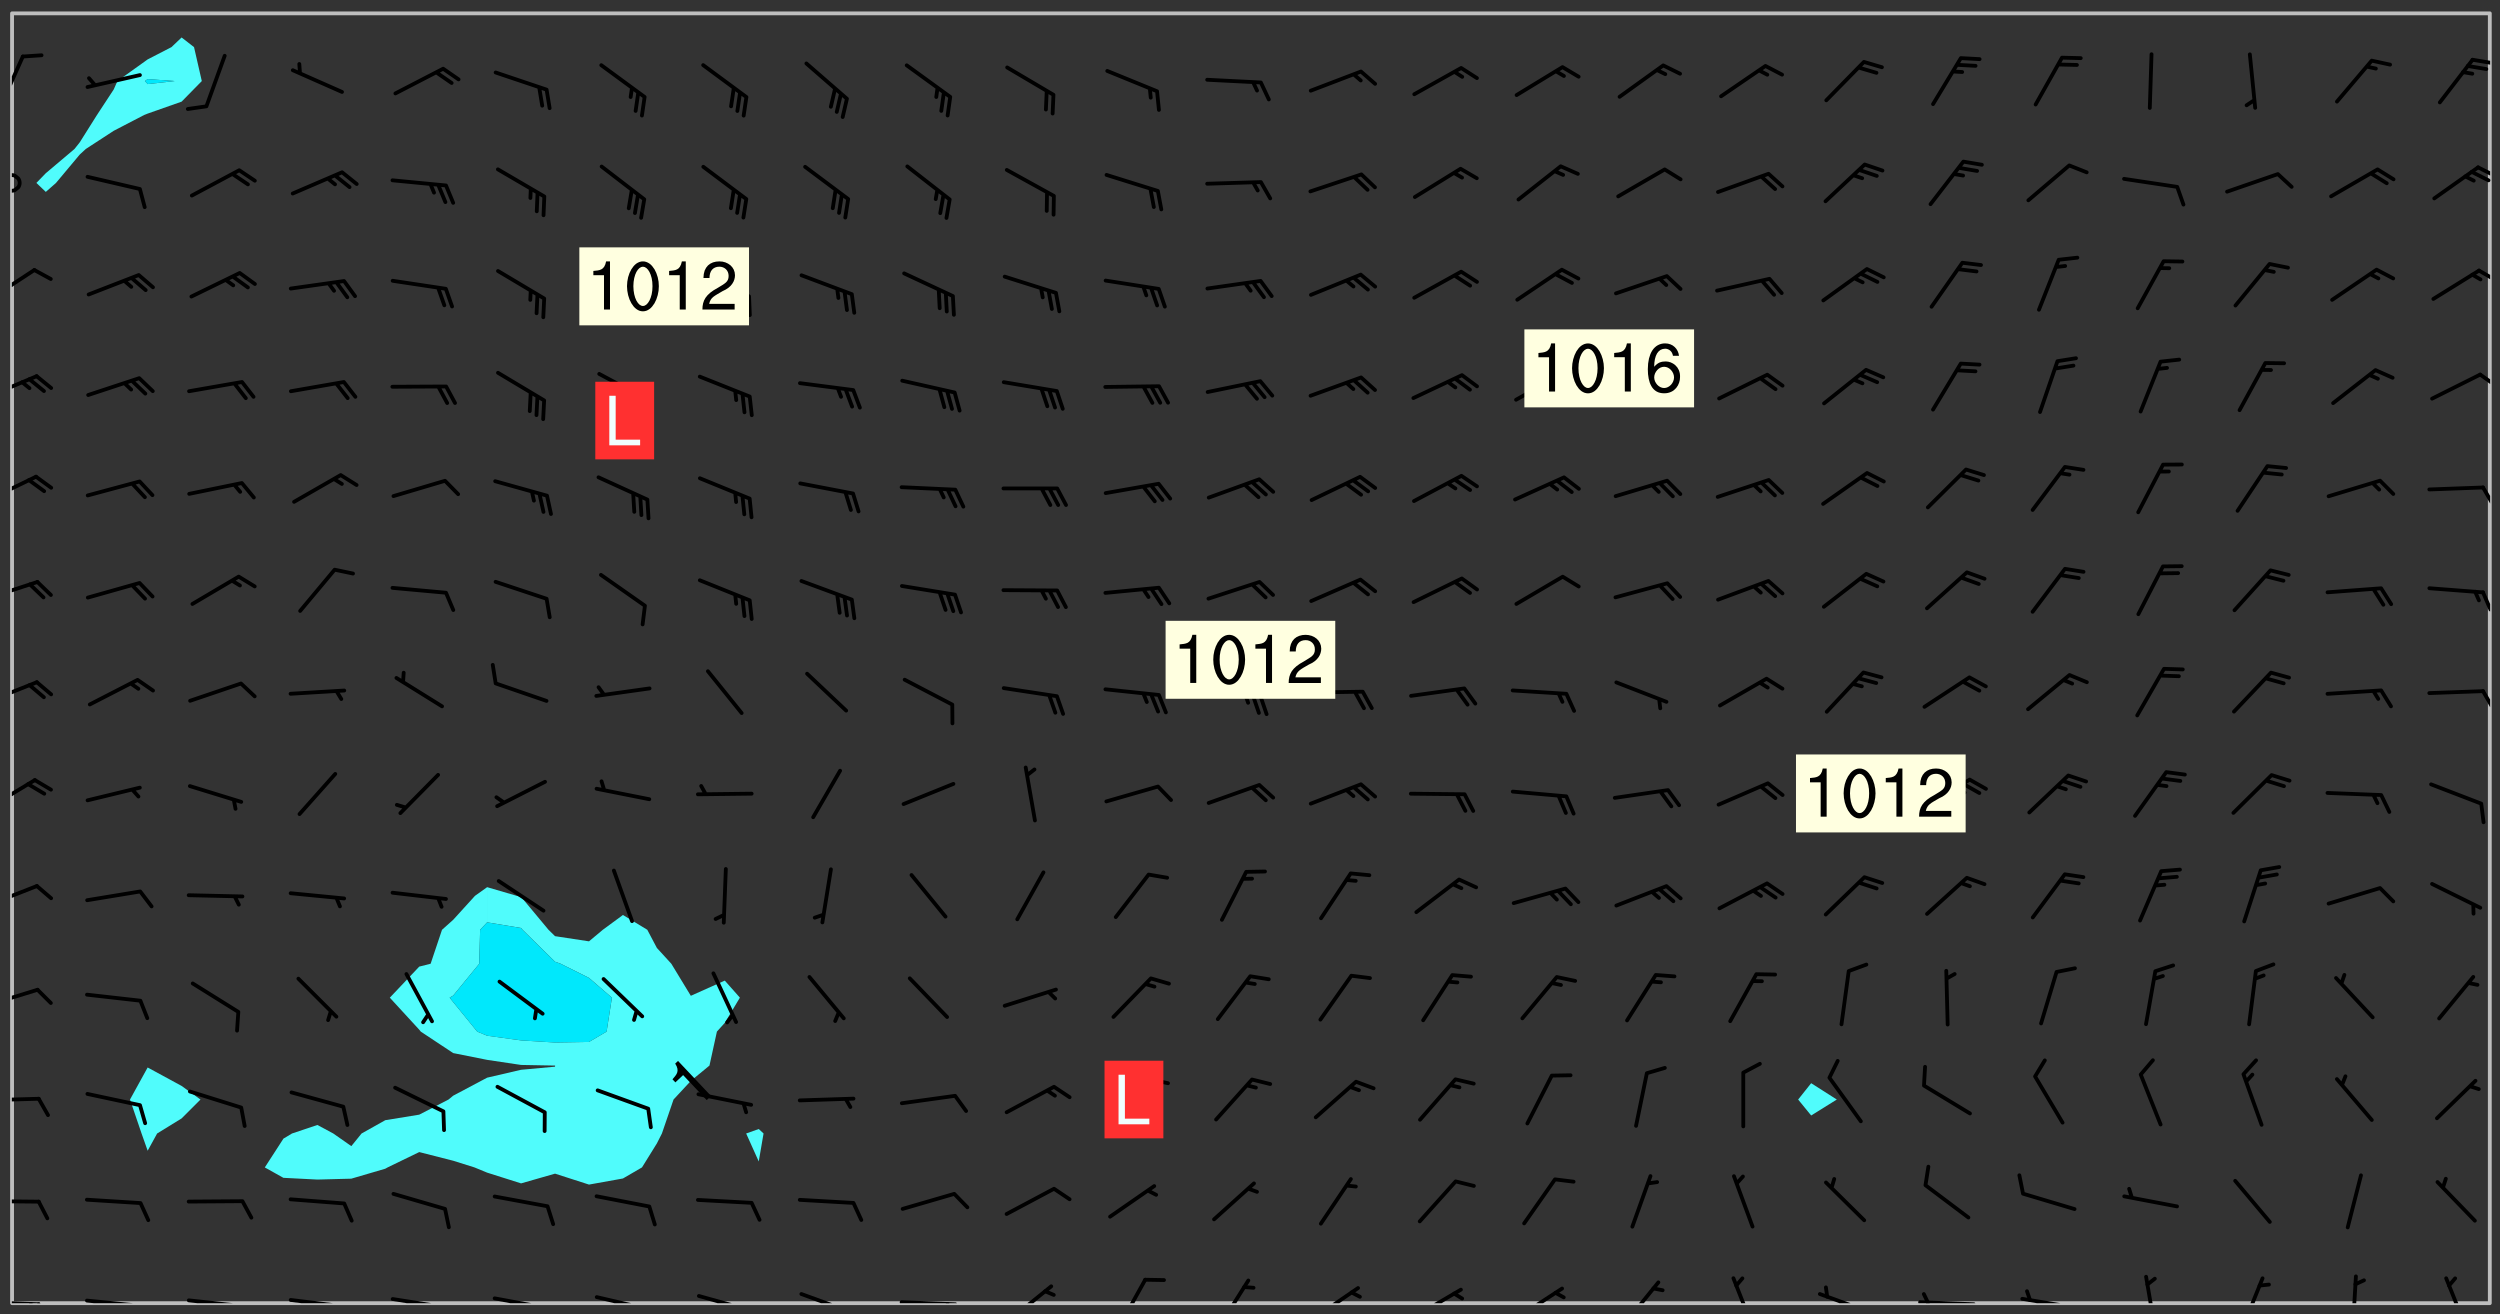 <svg xmlns="http://www.w3.org/2000/svg" role="img" xmlns:xlink="http://www.w3.org/1999/xlink" viewBox="142.45 309.95 326.84 171.84"><rect x="142.45" y="309.95" width="326.84" height="171.84" fill="#333333" stroke="none"/><defs><clipPath id="a"><path d="M144 347h1v133.328h-1zm0 0"/></clipPath><clipPath id="b"><path d="M144 311.672h1V347h-1zm0 0"/></clipPath><clipPath id="c"><path d="M144 311.672h324v168.656H144zm0 0"/></clipPath><clipPath id="d"><path d="M467 311.672h1v168.656h-1zm0 0"/></clipPath><clipPath id="e"><path d="M144 479h4v1.328h-4zm0 0"/></clipPath><clipPath id="f"><path d="M147 480h2v.328h-2zm0 0"/></clipPath><clipPath id="g"><path d="M146 480h2v.328h-2zm0 0"/></clipPath><clipPath id="h"><path d="M153 479h9v1.328h-9zm0 0"/></clipPath><clipPath id="i"><path d="M160 480h2v.328h-2zm0 0"/></clipPath><clipPath id="j"><path d="M159 480h2v.328h-2zm0 0"/></clipPath><clipPath id="k"><path d="M166 479h9v1.328h-9zm0 0"/></clipPath><clipPath id="l"><path d="M173 480h3v.328h-3zm0 0"/></clipPath><clipPath id="m"><path d="M180 479h8v1.328h-8zm0 0"/></clipPath><clipPath id="n"><path d="M187 480h2v.328h-2zm0 0"/></clipPath><clipPath id="o"><path d="M193 479h8v1.328h-8zm0 0"/></clipPath><clipPath id="p"><path d="M200 480h2v.328h-2zm0 0"/></clipPath><clipPath id="q"><path d="M206 479h9v1.328h-9zm0 0"/></clipPath><clipPath id="r"><path d="M213 480h3v.328h-3zm0 0"/></clipPath><clipPath id="s"><path d="M220 479h8v1.328h-8zm0 0"/></clipPath><clipPath id="t"><path d="M227 480h2v.328h-2zm0 0"/></clipPath><clipPath id="u"><path d="M233 479h8v1.328h-8zm0 0"/></clipPath><clipPath id="v"><path d="M246 478h9v2.328h-9zm0 0"/></clipPath><clipPath id="w"><path d="M260 479h8v1.328h-8zm0 0"/></clipPath><clipPath id="x"><path d="M266 480h2v.328h-2zm0 0"/></clipPath><clipPath id="y"><path d="M274 477h7v3.328h-7zm0 0"/></clipPath><clipPath id="z"><path d="M288 477h5v3.328h-5zm0 0"/></clipPath><clipPath id="A"><path d="M301 477h5v3.328h-5zm0 0"/></clipPath><clipPath id="B"><path d="M313 478h8v2.328h-8zm0 0"/></clipPath><clipPath id="C"><path d="M327 478h7v2.328h-7zm0 0"/></clipPath><clipPath id="D"><path d="M340 478h7v2.328h-7zm0 0"/></clipPath><clipPath id="E"><path d="M354 477h6v3.328h-6zm0 0"/></clipPath><clipPath id="F"><path d="M368 476h4v4.328h-4zm0 0"/></clipPath><clipPath id="G"><path d="M380 478h8v2.328h-8zm0 0"/></clipPath><clipPath id="H"><path d="M393 479h8v1.328h-8zm0 0"/></clipPath><clipPath id="I"><path d="M393 478h2v2.328h-2zm0 0"/></clipPath><clipPath id="J"><path d="M406 479h9v1.328h-9zm0 0"/></clipPath><clipPath id="K"><path d="M407 478h2v2.328h-2zm0 0"/></clipPath><clipPath id="L"><path d="M422 476h3v4.328h-3zm0 0"/></clipPath><clipPath id="M"><path d="M435 476h4v4.328h-4zm0 0"/></clipPath><clipPath id="N"><path d="M449 476h2v4.328h-2zm0 0"/></clipPath><clipPath id="O"><path d="M462 476h4v4.328h-4zm0 0"/></clipPath><clipPath id="P"><path d="M144 466h4v2h-4zm0 0"/></clipPath><clipPath id="Q"><path d="M144 453h4v2h-4zm0 0"/></clipPath><clipPath id="R"><path d="M144 439h4v3h-4zm0 0"/></clipPath><clipPath id="S"><path d="M144 425h4v4h-4zm0 0"/></clipPath><clipPath id="T"><path d="M144 411h4v5h-4zm0 0"/></clipPath><clipPath id="U"><path d="M144 398h4v4h-4zm0 0"/></clipPath><clipPath id="V"><path d="M466 400h2v3h-2zm0 0"/></clipPath><clipPath id="W"><path d="M144 385h4v4h-4zm0 0"/></clipPath><clipPath id="X"><path d="M466 387h2v3h-2zm0 0"/></clipPath><clipPath id="Y"><path d="M144 372h4v4h-4zm0 0"/></clipPath><clipPath id="Z"><path d="M466 373h2v4h-2zm0 0"/></clipPath><clipPath id="aa"><path d="M144 358h4v5h-4zm0 0"/></clipPath><clipPath id="ab"><path d="M466 358h2v3h-2zm0 0"/></clipPath><clipPath id="ac"><path d="M144 345h4v5h-4zm0 0"/></clipPath><clipPath id="ad"><path d="M466 345h2v2h-2zm0 0"/></clipPath><clipPath id="ae"><path d="M144 332h2v4h-2zm0 0"/></clipPath><clipPath id="af"><path d="M466 331h2v3h-2zm0 0"/></clipPath><clipPath id="ag"><path d="M465 332h3v2h-3zm0 0"/></clipPath><clipPath id="ah"><path d="M144 317h2v8h-2zm0 0"/></clipPath><clipPath id="ai"><path d="M465 317h3v2h-3zm0 0"/></clipPath><g id="aj" clip-path="url(#clip1)"><path fill="#fff" fill-opacity="0" fill-rule="evenodd" d="M0 0h1000v1000H0zm0 0"/><path fill="#d3d3d3" fill-opacity="0" fill-rule="evenodd" d="M162.152 355.867l-.234.293.059.234.117.172.176.234.293.348.113.059.117-.172.059-.234.176-.176.465-.176h.699l.234.293.289.816.059.176.176.23.352.234.699.699.172.176.234.348.234.41.289.582.41.465.23.234.234.176.117.23.176.293.172 1.164v.234l.059.289.059.117.117.117.348.41.117.172.176.176.176.234.117.172.172.352.059.234.234.406.234-.059-.176.176-.059.93h-.582l-.234-.113-.348.113-.117.117-.059.293-.059.176-.117.172-.465.293-.059.234-.059.113v.645l.059.172v.41l.059.059v.406l.059.406.117.176.059.059.23.641-.059.293v.699l-.059.582v.234l-.059.23-.055.352v1.922l.055.117h.426l-.367.117-.023.352.891 1.168 1.742.539 1.34.359v.539l.09.809.535.715 1.52.27.891-.086.09 1.164.535.18 1.16-.18 2.055-.984 1.16-.363 1.879-.176 1.695-.18-.18.719-1.516.086-1.25.09-.805.27-1.074.809.27.719.535.898-.18.625-.266.809.266 1.078.625.898.805.18 1.25-.18-.266.723.098.504.055.293v.172l.059.293v.406l.176.117.352.117h.406l.293-.176.113-.117.059-.117.117-.23.059-.176.352-.465.23-.176.176-.059.176.059.059.176.117.988.055.469.059.172.117.234.176.059.816.059h.289l.117.234.059.406.059.352v1.105l.117.293.117.348.289.699.176.352.582.754.352.176.172.059.469.234.641.465.348.234.293.176.293.055.23.062.816.348.293.176.113.172.352.352.117.176.523.641v.289l.059.352v.348l.059.352.059.289.117.059.172.059h.176l.582.234.176.117.176.289.176.234.113.234.293.23.117.117v.41l.059.055.289.234.234.117.059.117.117.172.059.117.23.234.059.176.234.059.117.059-.117.113-.059.117v.117l-.117.293-.117.289v.582l.176.117.117.059.059.117.117.117.113.059.176.348.059.352.059.406v.176l-.059.176-.117.699v.172l.117.176.293.293h.406l.176.117.117.172.117.293v.234h-.527l-.23-.234h-.234l-.176.059-.059.699.059.348.117.176.176.41.117.23.289.469.176.055h.523l.234.059.758.641.059.293v.234l.059.059.23.348v.352l-.117.172v.293l.293.289.293.176.172.059.293.176.293.117.582.406.289.234.293.176.219.16.016.012.23.176.641.523.176.234.117.176.176.176.113.172v.641l.117.176.469.117.582.117.234.059.23.113.293.117.113.059.586.352.289.172.176.062.176.055.176.059.699.352.289.176.234.055.289.176.234.117.641.406.293.117.172.059.234.059.41.059.23.059.234.117.059.172-.41.176.469.059.059.293.113.234.176.055.234.059.176.059.406.117.641.234.117.172.059.234v.176l-.059.117-.059.406.234.234.117.059.348.117.641.23.176.117.289.117.176.176.234.465.582 1.105.176.176.348.176.176.117.352.117 1.047.523.234.059.465.113.293.059.465.176.758.582.234.234.348.465.176.176.289.234.816.699.293.176.289.289.293.176.293.289.695.641.176.176.293.234.289.234.469.289.641.582.348.234.234.293.348.348.352.465.934.992.348.406.117.176.234.059.113.117.645.176.23.113.234.059.293.176.23.117.934.699.406.406.234.176.406.176.234.117.816.348.348.234.234.117.293.289.23.117.758.352.352.172.23.059.293.117.234.059.871.176h.816l.469.23.172.059.875.699.465.117.293.059.176.059.23.059.469.059.348.059.352.059.406.059h.293l.172.059v.23l.176.176h.293l.348.059.352.059.699.117h.641l.465-.234.293-.176.172-.117.41-.172.289-.176.934-.465.469-.293.523-.293.465-.172.465-.176 1.051-.465.289-.117.41-.117.289-.117.527-.176 1.516-.699.582-.348.289-.059.293-.059.348-.117.875-.23.352-.117h.113l.234-.059.875-.234.234-.059h.812l.352-.059.816-.117.172-.059.352-.055.293-.059.23-.059.816-.176.176-.059h.348l.234-.059.465-.117.758-.172.234-.059h.348l.41-.117.289-.059 1.285-.059h.289l.41-.059.23-.059h.176l.875-.117h.406l.41-.117h.348l.352-.113.871-.059h1.75l1.047.289.41.117.289.117.352.117.289.117 1.051.172.289.059h.293l.293.059.172.059.41.059.172.059.117.059h.117l.117.059.352.059h.113l.41.066 1.922.395 1.926.395 1.52.449 1.695.719 2.145.805 1.605-.719 1.43-.805 1.16-1.078 1.25-.449 3.035-.719 1.875-.359 2.145-1.348 2.234-1.254 2.5-1.258 1.695-.449 1.785-.18 1.16-.27.625.539 1.34-.27.715-.988.984-1.344.445-.18.805-.359 1.875-.539 1.785-.449 1.25-.27 1.16-.09 1.699-.09 1.961-.27 1.25-.09h.539l.625-.09h.891l2.145-.18 2.41-.18 2.59-.09 1.695.18 1.609.09 1.43.359 1.16.719 1.875.988 1.16 1.527.266.715.629.09.355.898.535.539.535 1.527 1.074.359h.535l-.805.535.09 1.707.715 2.695.891.805.895.988.715 1.258 1.785.539 1.52-.18.355 1.344 1.609-.805.98-.539.27.27.316-.215.219-.145.801.449.449-.359h.355l.535-.27.539-.719.535-.27.625-.988 1.16.449.84.371 1.395.617 1.695-.18h1.605l1.785.09.18-1.707.535-1.344.805.27.492.848.402.406-.09.539v.359l.715.449.711-.27h1.43l.359.988.445 1.258.715 1.344 1.25.629 1.695.629.715-.18.18-.539.98-.09.449.359.086 1.258-.266.629-.535.18v.539l.715.984.266.539.984.988.801 1.078-.266.359-.09.898-.625 2.332-.355 2.066-.09 1.793-.18.719-.09.539v1.438l-.98 1.883-.359 1.707-.535.898-.805 1.168-.266.539 2.055 1.254.086.359-.355.539-.09-.18v.809l.09 1.438-.445.715-1.074.094-.266.715.535.898.805.719 1.16.809 1.34.27.445.359-.355.449-1.789-.09-1.25-.449-.715-.719-.625-.09-.176 3.59-.188 1.309h89.359V311.703h-55.27v49.082l.762.125 3.289.543 2.023 2.836v2.754l2.352.332 2.348.332h4.051l-1.379 4.16-2.023.707-2.023.703-.543.344-2.594 1.617-.188.117-2.023-2.078-.73-2.742-2.672-2.078-1.375-3.5-.066-.082-1.957-2.672 2.75-1.418v-49.082H294.422v91.414l.117.031.133.012.074.074.105.047.09.059.086.059.09.059.297.297.059.09.031.117.027.117.016.137-.031.117-.059.09-.059.086-.043.105-.047.102-.027.121v.145l.176.27.148.148.074.086.074.074.043.105.062.09.059.086.043.105.059.09.047.102.043.105.059.086.117.18.074.074.062.086.059.09.043.105.059.09.059.086.062.09.059.09.043.102.117.18.074.074.059.086.074.074.09.059.105.047h.148l.133-.016.133.016.102-.047.074-.074.047-.102-.016-.133v-.148l-.047-.105-.027-.117-.047-.102-.027-.121-.043-.102-.062-.09-.043-.102-.043-.105-.031-.117-.016-.133-.012-.137.086-.059.059-.086.121-.031.043.105.016.133v.117l.059.102.059.09.09.059.148.148.059.09.043.105-.012.102.086.059.105.047.086.059.09.059.074.074-.117.027-.105.047-.086.059-.074.074-.059.09-.062.086-.027.121-.047.102-.043.105-.031.117-.012.133-.016.133v.148l.027.117.047.105.043.102.059.09.074.074.09.059.074.074.09.059.059.09.043.105.047.102.117.031.133.016h.148l.117-.031.105.043.043.105.047.102.027.121L299.5 410l.027.117.031.121.027.117.105.043.102.047.133-.016.148.148.062.086.074.074.07.074.09.062.105.043.102.043.117.031.137.016.117-.031.074-.074.027-.117-.012-.133-.031-.121-.027-.117.043-.105h.117l.09.062.117.027h.148l.133.016h.148l.133.016.133-.016h.148l.133-.016.133-.012.137.012.117-.027.133-.016.191-.059-.059.176-.016.133-.027.121-.016.133-.059.086-.133.016-.105.047-.105.043-.117.031-.117.027-.266.031h-.148l-.133.016-.074.074.059.086.148.148.117.18.074.07.09.062.09.059.086.059.09.059.102.043.105.062.105.043.086.059.105.047.102.043.18.117.059.09-.043.102-.047.105.016.133.223.223.059.09.043.102.031.121.043.102.016.133.031.117.012.137.031.117.148.148.102.043.105.043.117.031.133.016.137.016h.117l.117-.031.09-.059.043-.105.047-.102.043-.105.031-.117.012-.133v-.148l-.012-.133-.016-.133-.031-.117-.043-.105-.047-.105-.043-.102-.043-.105-.016-.133.016-.133.027-.117.031-.117.027-.121.047-.102.09-.059.086-.062.074-.074.09-.059.223-.223.059-.086.074-.074.117-.18.059-.086v-.148l-.074-.074-.102-.047-.105-.043-.102-.043-.059-.09-.047-.105-.027-.117.09-.059.117-.031.102-.043.18-.117.148-.148.012-.133-.012-.105-.09-.059-.133.016h-.148l-.133.016-.133-.016-.121-.031-.086-.059-.074-.074-.059-.09-.062-.086-.117-.18-.059-.086.031-.121.086-.059.121-.031.059-.086v-.121l-.031-.117-.059-.09-.059-.086-.047-.105-.027-.117-.016-.133.059-.09.074-.074.09-.059.117-.18.074-.074.059-.086.148-.148.121-.031.133-.016.133.016.074.074.043.105.016.133-.031.117-.117.031-.133.012-.148.148-.043.105-.047.102-.027.121-.031.117v.148l.031.117.043.105.059.09.074.07.074.074.117.031.121.027.117-.027.133-.016h.117l.09.059.074.074.047.105.059.086.102.047.133.016.105.043.086.059-.012.105-.074.074-.18.117-.059.09-.09.059-.07.074-.074.074-.062.09-.027.117-.016.133.016.133-.016.133v.148l.016.133.027.117.031.121.074.074.09.059.086.059.09.059.117.031v.086l-.102.047-.09.059-.266.031-.117.027h-.148l-.105.043-.102.047-.059.09-.062.234-.012.133-.031.121-.016.133v.293l-.012.133.012.137.016.133.133.016.133.012.121.031.086.059.074.074.047.105.043.102.016.133v.445l-.016.133v.445l.031.266.027.117.016.133.031.117.086.211.031.266v.148l-.031.117-.027.117-.031.121-.027.117-.031.117-.031.121-.012.133-.016.133.09.059.117-.031.102.016.047.105-.031.266v.441l-.043.105-.047.105-.043.102-.043.105-.059.086-.031.121-.043.117-.031.117-.016.133.016.133.059.09.105.047.086.059.059.086-.012.137-.031.117-.043.102v.445l-.016.133v.148l-.031.117-.043.105-.027.117-.047.105-.043.102-.031.121-.027.117-.031.133-.031.117-.027.117-.043.105-.031.117-.031.121-.012.133-.016.133v.297l.027.117v.148l.047.398.027.117.059.09.121.031h.148l.133-.016.059.09v.117l-.059.09-.09.059-.102.043-.105.047-.09.059-.086.059-.137.016-.117-.031-.133-.016-.102.047-.062.086-.012.137-.016.133-.031.117-.027.117-.016.133-.031.121v.297l.016.133.031.117v.148l.012.133v.148l-.027.117-.047.102-.027.121-.031.117-.059.09-.074.074-.102.043-.105.047-.117.027-.121.031-.102-.047.059-.086.105-.047.027-.117.031-.117.027-.121.031-.117v-.148l.016-.133-.031-.117-.043-.105-.105.016-.074.074-.102.043-.09.062-.074.074-.043.102-.016.133-.031.117L304.25 426l-.031.117-.027.117-.031.121-.027.117-.031.117-.043.105-.09.059h-.09l-.117-.031-.031-.086.016-.137-.031-.117v-.148l-.012-.133v-.148l-.062-.234-.027-.121-.043-.102-.047-.105-.059-.086-.059-.09-.043-.105-.062-.086-.148-.148-.07-.074-.105-.047-.105-.043-.102-.043-.297-.297-.09-.074-.086-.059-.105-.043-.09-.062-.086-.059-.105-.043-.09-.059-.086-.062-.074-.07-.105-.047-.086-.059-.105-.043-.09-.062-.102-.043-.105-.043-.086-.059-.105-.047-.105-.043-.102-.047-.09-.059-.102-.043-.105-.043-.09-.062-.117-.027-.133-.016-.133.016H299.75l-.133.016-.117-.031-.09-.059-.074-.074-.09-.059-.102-.047h-.148l-.121-.027-.102-.043-.074-.074-.117-.18-.09-.059-.102-.043-.09-.062-.105-.043-.09-.059-.086-.059-.105-.047-.059-.086-.059-.09-.043-.105-.047-.102-.074-.074-.086-.059-.074-.074-.09-.059-.223-.223-.043-.105-.031-.266.105-.043h.145l.105.043.074.074.09.059.086.059.105.047.09.059.148.148.07.074.148.148.062.086.074.074.086.059.074.074.09.062.09.059.086.059.27.176.102.047.105.043.102.043.047-.074.059-.086.074-.074.07-.074.105.043.074.074.059.09.043.102.047.105.043.105.121.027.117-.027.074-.09.043-.105.059-.09.074-.074.105-.043.117-.027.133.012.09.059.148.148.059.09.043.105.047.102.043.105.043.102.105.047.105.043.133.016.086-.059.059-.09.074-.074.105-.043.117.027.105.047.102.043.105.043.102.047.18.117v.117l-.016.133.016.133.016.137.059.086.102.047.121.027.117.031h.148l.117-.031.059-.09.18-.117.059-.09.074-.074.059-.086.117-.18.18-.117.117.031.09.059.043.074-.016.133v.117l.09.059h.148l.133-.016.133-.012.266-.031.105-.043.117-.031.121-.027.074-.074.07-.074.062-.09-.016-.105-.047-.102-.102-.043-.105-.016-.117.027-.266.031h-.148l-.074-.074-.09-.059-.117-.031-.117-.027-.133-.016h-.148l-.133.016h-.297l-.105-.047-.148-.148-.043-.102-.059-.09.223-.223.086-.059.105-.043.117-.031.133-.016.133.016.137.016.102.043.133-.012.09-.062.102-.043.062-.09-.047-.102-.09-.059-.117-.031-.102-.043-.059-.09-.062-.09v-.117l.016-.133.105-.047.074-.07v-.121l-.09-.059-.031-.117.09-.059.074-.074.043-.105.059-.09.047-.102.016-.133v-.148l-.047-.105-.043-.102-.09-.059-.133-.016-.102-.043-.137-.016-.117-.031h-.445l-.133-.016-.133-.012-.133-.016-.117-.031h-.148l-.133-.016-.133-.012-.266-.031-.121-.043-.086-.059-.074-.074v-.148l.012-.133.105-.047.102-.043.133-.016h.152l.133-.016h.293l.121.031.102.043.09.059.234.062.121-.047.09-.059.102-.043.133-.016.105.043.102.047.133.012.121-.027h.145l.121-.031.117-.027.105-.047.074-.074.086-.059.148-.148.059-.086.047-.105.027-.117.016-.105-.102-.043-.09-.059-.117-.031-.105-.043-.09-.062-.074-.086-.074-.074-.102-.043-.105-.047-.102-.043-.059-.09-.047-.102-.086-.211-.062-.086-.059-.09-.074-.074-.086-.059h-.27l-.117.031-.09.059-.102.043-.133.016-.105-.016-.027-.117-.062-.09-.117-.031-.102-.043-.148-.148-.031-.117-.016-.105.074-.074.18-.117.117-.027.117-.031.137.016.102.043.105.043.102.047.105.043.117.031.133.016.117.027.133.016.105-.016.09-.059-.074-.074-.105-.043-.074-.074-.074-.09-.148-.148-.086-.059-.09-.059-.074-.074-.09-.059-.102-.047-.121-.027-.102-.047-.105-.043-.117-.031-.102-.043-.121-.031h-.148l-.117.031-.105.043-.086.062-.18.117-.086.059-.09.059-.105.047-.086.059-.105.043-.102.043-.105.047-.074.074-.059.09-.059.086-.047.105-.059.086-.074.074-.133-.012-.117-.031h-.117l-.074.074-.09.059-.074.074-.09.059-.086.059-.105.047-.102.043-.137.016-.102-.043-.148-.148-.105-.047h-.086l-.105.047-.102.043-.121.031-.117-.031-.074-.074v-.117l.031-.121.074-.07.059-.09.074-.074.117-.031.105-.043h.293l.133-.016.137-.016.102-.043.09-.059.102-.047.09-.059.133-.012.09.059.133.012.09-.059.086-.059.105-.043.09-.059.086-.062.09-.059.148-.148.059-.086.059-.09.105-.043.133-.016.117.027.121.031.059-.059.059-.09.031-.266.027-.117.105.012.133.016.102-.043.09-.059.059-.09.074-.074.059-.09.047-.102.012-.133-.012-.133-.047-.105-.148-.148-.059-.09-.059-.086-.043-.105v-.445l.016-.133v-.148l.012-.133-.059-.059-.09.059-.102-.043-.18-.117-.086-.059-.062-.09-.059-.09-.074-.074-.086-.059-.121.031-.102.012-.105.047-.086.059-.105.043-.148.148-.09.059-.086.059-.09.062-.105.043-.133.016v-.121l.105-.043.117-.031.074-.07.043-.105v-.148l-.027-.117-.148-.148-.133-.016h-.148l-.117.031-.105.043-.102.043-.09.062-.117.027-.074-.074.012-.133-.043-.102-.043-.105-.09-.059-.117.027-.121.031-.117.031-.102.043-.121.031-.102.043-.105.043-.09.059-.102.016v-.117l.016-.133-.059-.09-.074.043-.148.148-.059.09-.074.074-.047.105-.043.102-.074.074-.059.09-.074.074-.059.086-.074.074-.09.062-.074.07-.074.074-.102.016-.133.016-.105-.043v-.121l.148-.148.043-.102.059-.09.047-.102.043-.105.059-.09.031-.117.043-.102.031-.121.027-.117.047-.105.043-.102.043-.105.074-.07.09-.062.09-.059.102-.043h.297l.266-.031.105-.043-.074-.074-.117-.031-.105-.043-.09-.059-.102-.047-.09-.059-.102-.043-.105-.043-.09-.062-.086-.059-.105-.043-.102-.043-.121-.031-.117-.031-.102-.043L297.5 410.25l-.102-.043-.09-.059-.043-.105-.016-.133.102-.043.133-.016.137.016.133-.016.102-.043.059-.09.016-.105-.09-.059-.074-.074-.102-.043-.09-.059-.148-.148-.043-.105-.016-.133v-.293l-.059-.09-.09-.059-.074-.074-.043-.105-.031-.117-.059-.09-.074-.074-.117-.027-.074-.074-.09-.059-.09-.062-.086-.059-.074-.074-.059-.086-.047-.105-.086-.059-.148-.148-.195-.059-.133.016-.102.043-.074.074-.047.102-.043.105-.059.09-.059.086-.297.297-.09.059h-.086l-.062-.086-.043-.105.031-.117.059-.09.027-.117-.012-.133-.09-.062-.105.047-.117.027-.117.031-.27.176-.102.047-.117.027-.105.047-.09.059-.102.043-.059-.086-.047-.105.016-.133.047-.105.07-.074.074-.07.059-.09v-.148l-.043-.105h-.238l-.102.047-.031.117-.027.117-.031.121-.074.043-.133.016-.074-.047-.043-.102-.043-.105-.047-.102-.043-.105-.121.031-.102.043-.133.016-.117.031-.105.043-.09.059-.102.047-.121.027-.133.016-.102-.043-.059-.09-.047-.105-.043-.102-.043-.105v-.117l.059-.09.086-.059.18-.117.102-.047.105-.043.105-.059.102-.043.09-.062.102-.043.105-.059.102-.047.09-.059.105-.043.102-.043.09-.062.102-.043.137-.016.117.031.102.043.121.031.102.043.105.047.102.043.105.043.102.047.105.043.102.043.105.047.086.059.105.043.117.031.105.043.102.047.09.059.105.043.102.043.105.047.117.027.102.047.121.027h.148l.086-.059.016-.102.059-.09-.027-.117-.074-.074-.117-.18-.074-.074-.09-.074-.18-.117-.086-.059-.105-.043-.102-.047-.27-.176-.059-.09-.074-.074-.059-.09-.043-.102-.031-.117-.016-.137v-.562l-.012-.133-.016-.133-.031-.117-.016-.133-.012-.133-.031-.121-.223-.223-.059-.086-.016-.105.031-.117.133-.016v-91.414H172.992v1.453l-.059.234-.352 1.051-.172.523-.117.348-.176.41-.117.172-.234.293-.23.059h-.352l-.117.059-.23.406v.293l.117.176.23.23.117.234.641.758.293.465.176.234.23.352.234.348.641.816.176.465.172.41.117.695.176.469.117 1.398.059.465v.875l.117 1.047v4.781l-.059.465-.352 1.281-.176.523-.113.41-.352.93L172.934 336l-.234.582-.117.176-.172.348-.176.406-.352.816-.059.293-.113.293-.117.289-.059.176-.117.875-.059.406-.059.117-.059.176-.059.172-.23.527-.117.172v.234l-.117.234-.059.172-.176.586v.289l-.059.176v.293l-.059.113-.059.527v.172l-.055.234v2.621l-.176.816-.117.176-.176.234-.117.172-.113.234-.586.934-.23.289-.293.465-.176.234-.289.352-.352.699-.113.23-.176.41-.176.23-.406.527-.816.699-.293.172-.289.234-.176.117-.176.176-.523.406-.527.176-.172.176-.234.055-.641.176h-.758m12.211 31.023l-1.074.449.359.895 1.25-.715.445-.539-.98-.09"/><path fill="#d3d3d3" fill-opacity="0" fill-rule="evenodd" d="M201.508 416.598h-.895l.449.629.98.359.805-.09.445-.988-.176.09-.715-.355-.895.355m154.621 59.07l-.059-.523v-.293l.113-.293.059-.23.469-.469h.113l.117-.113.117-.059h.176l.234-.059h.348l.234.059.117.059.23.172.059.176.117.582v.293l-.117.176-.172.289-.176.176-.527.523-.23.234-.117.059h-.176l-.117-.059-.406-.293-.176-.117-.117-.059-.059-.113-.055-.117m6.641-10.957l-.059-.172v-1.109l.059-.172.176-.059.172-.059h.176l.234-.059.117.059.059.699-.059.172-.117.176-.117.059-.234.523-.113.059h-.234l-.059-.117m9.613-14.391l-.117-.176v-.699l.293-.875.117-.172.176-.352.113-.23.117-.293.352-.758.117-.23.172-.234h.176l.117-.059h.641l.117.059.234.234.172.113.352.293.117.117.113.176v.113l.117.059.117.117v.699l-.059.176v.23l-.059.176-.348 1.051-.117.23-.117.234-.117.059-.23.234-.641.289h-.875l-.41-.117-.641-.465"/><path fill="none" stroke="#bebebe" stroke-linecap="round" stroke-linejoin="round" stroke-miterlimit="10" stroke-width=".5" d="M467.957 311.695H144.027v168.625h323.93v-168.625"/><g clip-path="url(#a)"><path fill="#fff" fill-opacity="0" fill-rule="evenodd" d="M144 475.891v4.438h.004H144V347.309v128.582"/></g><g clip-path="url(#b)"><path fill="#fff" fill-opacity="0" fill-rule="evenodd" d="M144 342.738v4.25-35.316h.004H144v31.066"/></g><path fill="#50fcfc" fill-rule="evenodd" d="M144 346.988v.32l.004-.004v-.312l-.004-.004"/><g clip-path="url(#c)"><path fill="#fff" fill-opacity="0" fill-rule="evenodd" d="M144.004 480.328V347.305l.125-.125-.125-.188v-35.32h22.188v3.176l-1.324 1.262-3.113 1.605-3.953 2.832-.484 1.098-2.191 3.34-2.25 3.574-.688.867-3.75 3.168-1.23 1.27 1.23 1.176 1.336-1.176 3.102-3.707.793-.73 3.648-2.375 3.977-2.066.461-.184v124.707l-2.309 4.191 1.512 4.438.797 2.254 1.238-2.254 3.199-1.969 2.469-2.469-2.469-1.781-4.438-2.41V324.801l4.438-1.562 2.641-2.691-1.016-4.438-1.625-1.262v-3.176h39.945V425.938l-1.59 1.133-2.848 3.133-1.461 1.305-1.488 4.438-1.488.375-3.848 4.062 3.848 4.188.203.25 4.234 2.805 4.438.887 4.438.664 4.441.082.008.004-.008.141-4.441.406-4.438 1.031-4.438 2.355-.613.504-3.824 1.977-4.441.723-3.098 1.738-1.34 1.652-2.363-1.652-2.074-1.113-3.32 1.113-1.117.668-2.438 3.77 2.438 1.363 4.438.227 4.438-.117 4.438-1.301.309-.172 4.133-2.004 4.438 1.133 2.777.871 1.66.684 4.438 1.406 4.441-1.273 4.438 1.43 4.438-.797 2.492-1.449 1.945-3.137.66-1.301 1.52-4.438 2.258-2.43 2.438-2.008.973-4.441 1.031-1.145 1.973-3.293-1.973-2.23-4.441 1.988-2.551-4.195-1.887-2.062-1.254-2.375-3.184-1.934-2.629 1.934-1.809 1.512-4.438-.676-.855-.836-3.586-4.305-.566-.133-3.871-1.133V311.672h35.508v145.879L240 458.137l1.645 3.66.629-3.66-.629-.586v-145.879h137.59V451.562l-1.703 2.137 1.703 2.086 3.352-2.086-3.352-2.137V311.672h88.762v168.656H144.004"/></g><path fill="#50fcfc" fill-rule="evenodd" d="M144.129 347.18l-.125.125v-.312l.125.188m4.309-12.141l-1.23-1.176 1.23-1.27 3.75-3.168.688-.867 2.25-3.574 2.191-3.34.484-1.098 3.953-2.832v2.574l-.363.258.363.395 3.547-.395-3.547-.258v-2.574l3.113-1.605 1.324-1.262 1.625 1.262 1.016 4.438-2.641 2.691-4.438 1.562-.461.184-3.977 2.066-3.648 2.375-.793.73-3.102 3.707-1.336 1.176m12.52 123.098l-1.512-4.438 2.309-4.191 4.438 2.41 2.469 1.781-2.469 2.469-3.199 1.969-1.238 2.254-.797-2.254"/><path fill="#00e8fc" fill-rule="evenodd" d="M161.754 320.941l-.363-.395.363-.258 3.547.258-3.547.395"/><path fill="#50fcfc" fill-rule="evenodd" d="M179.508 463.938l-2.438-1.363 2.438-3.77 1.117-.668 3.32-1.113 2.074 1.113 2.363 1.652 1.34-1.652 3.098-1.738 4.441-.723 3.824-1.977.613-.504 4.438-2.355 4.438-1.031 4.441-.406.008-.141-.008-.004-4.441-.082-4.438-.664-4.438-.887-4.234-2.805-.203-.25-3.848-4.188 3.848-4.062 1.488-.375 1.488-4.438 1.461-1.305 2.848-3.133 1.59-1.133v4.598l-.918.973-.113 4.438-3.406 4.16-.465.277.465.578 3.141 3.859 1.297.535 4.438.613 4.441.277 4.438-.074 2.301-1.352.695-4.438-2.996-2.586-3.711-1.852-.727-.258-4.25-4.18-.191-.23-4.438-.742v-4.598l3.871 1.133.566.133 3.586 4.305.855.836 4.438.676 1.809-1.512 2.629-1.934 3.184 1.934 1.254 2.375 1.887 2.062 2.551 4.195 4.441-1.988 1.973 2.23-1.973 3.293-1.031 1.145-.973 4.441-2.438 2.008-2.258 2.43-1.52 4.438-.66 1.301-1.945 3.137-2.492 1.449-4.438.797-4.438-1.43-4.441 1.273-4.438-1.406-1.66-.684-2.777-.871-4.438-1.133-4.133 2.004-.309.172-4.438 1.301-4.438.117-4.438-.227"/><path fill="#00e8fc" fill-rule="evenodd" d="M201.699 440.961l-.465-.578.465-.277 3.406-4.16.113-4.438.918-.973 4.438.742.191.23 4.25 4.18.727.258 3.711 1.852 2.996 2.586-.695 4.438-2.301 1.352-4.438.074-4.441-.277-4.438-.613-1.297-.535-3.141-3.859"/><path fill="#50fcfc" fill-rule="evenodd" d="M241.645 461.797L240 458.137l1.645-.586.629.586-.629 3.66m137.59-6.012l-1.703-2.086 1.703-2.137 3.352 2.137-3.352 2.086"/><g clip-path="url(#d)"><path fill="#fff" fill-opacity="0" fill-rule="evenodd" d="M467.996 480.328H468V311.672h-.004H468v168.656h-.004"/></g><path fill="#fff" fill-opacity="0" fill-rule="evenodd" d="M233.75 457.316l4.25-4.008-6.832-7.246-4.25 4.004 6.832 7.25"/><path fill-rule="evenodd" d="M230.723 449l.371-.348 4.316 4.578-.57.543-3.082-3.27-1.012.953-.379-.402.363-.434.145-.211.105-.223.051-.242-.016-.273-.098-.312-.195-.359"/><g clip-path="url(#e)"><path fill="none" stroke="#000" stroke-linecap="round" stroke-linejoin="round" stroke-miterlimit="10" stroke-width=".5" d="M147.512 480.461l-7.023-.266"/></g><g clip-path="url(#f)"><path fill="none" stroke="#000" stroke-linecap="round" stroke-linejoin="round" stroke-miterlimit="10" stroke-width=".5" d="M147.512 480.461l1.07 2.207"/></g><g clip-path="url(#g)"><path fill="none" stroke="#000" stroke-linecap="round" stroke-linejoin="round" stroke-miterlimit="10" stroke-width=".5" d="M146.488 480.422l.535 1.105"/></g><g clip-path="url(#h)"><path fill="none" stroke="#000" stroke-linecap="round" stroke-linejoin="round" stroke-miterlimit="10" stroke-width=".5" d="M160.812 480.672l-6.992-.688"/></g><g clip-path="url(#i)"><path fill="none" stroke="#000" stroke-linecap="round" stroke-linejoin="round" stroke-miterlimit="10" stroke-width=".5" d="M160.812 480.672l.934 2.27"/></g><g clip-path="url(#j)"><path fill="none" stroke="#000" stroke-linecap="round" stroke-linejoin="round" stroke-miterlimit="10" stroke-width=".5" d="M159.793 480.574l.469 1.133"/></g><g clip-path="url(#k)"><path fill="none" stroke="#000" stroke-linecap="round" stroke-linejoin="round" stroke-miterlimit="10" stroke-width=".5" d="M174.125 480.707l-6.988-.754"/></g><g clip-path="url(#l)"><path fill="none" stroke="#000" stroke-linecap="round" stroke-linejoin="round" stroke-miterlimit="10" stroke-width=".5" d="M174.125 480.707l.91 2.277"/></g><g clip-path="url(#m)"><path fill="none" stroke="#000" stroke-linecap="round" stroke-linejoin="round" stroke-miterlimit="10" stroke-width=".5" d="M187.434 480.754l-6.977-.852"/></g><g clip-path="url(#n)"><path fill="none" stroke="#000" stroke-linecap="round" stroke-linejoin="round" stroke-miterlimit="10" stroke-width=".5" d="M187.434 480.754l.879 2.289"/></g><g clip-path="url(#o)"><path fill="none" stroke="#000" stroke-linecap="round" stroke-linejoin="round" stroke-miterlimit="10" stroke-width=".5" d="M200.73 480.875l-6.941-1.094"/></g><g clip-path="url(#p)"><path fill="none" stroke="#000" stroke-linecap="round" stroke-linejoin="round" stroke-miterlimit="10" stroke-width=".5" d="M200.73 480.875l.801 2.32"/></g><g clip-path="url(#q)"><path fill="none" stroke="#000" stroke-linecap="round" stroke-linejoin="round" stroke-miterlimit="10" stroke-width=".5" d="M214.031 480.969l-6.91-1.277"/></g><g clip-path="url(#r)"><path fill="none" stroke="#000" stroke-linecap="round" stroke-linejoin="round" stroke-miterlimit="10" stroke-width=".5" d="M214.031 480.969l.738 2.34"/></g><g clip-path="url(#s)"><path fill="none" stroke="#000" stroke-linecap="round" stroke-linejoin="round" stroke-miterlimit="10" stroke-width=".5" d="M227.312 481.125l-6.844-1.594"/></g><g clip-path="url(#t)"><path fill="none" stroke="#000" stroke-linecap="round" stroke-linejoin="round" stroke-miterlimit="10" stroke-width=".5" d="M227.312 481.125l.629 2.371"/></g><g clip-path="url(#u)"><path fill="none" stroke="#000" stroke-linecap="round" stroke-linejoin="round" stroke-miterlimit="10" stroke-width=".5" d="M240.59 481.273l-6.77-1.891"/></g><g clip-path="url(#v)"><path fill="none" stroke="#000" stroke-linecap="round" stroke-linejoin="round" stroke-miterlimit="10" stroke-width=".5" d="M253.82 481.531l-6.602-2.406"/></g><g clip-path="url(#w)"><path fill="none" stroke="#000" stroke-linecap="round" stroke-linejoin="round" stroke-miterlimit="10" stroke-width=".5" d="M267.348 480.465l-7.023-.273"/></g><g clip-path="url(#x)"><path fill="none" stroke="#000" stroke-linecap="round" stroke-linejoin="round" stroke-miterlimit="10" stroke-width=".5" d="M266.324 480.426l.535 1.105"/></g><g clip-path="url(#y)"><path fill="none" stroke="#000" stroke-linecap="round" stroke-linejoin="round" stroke-miterlimit="10" stroke-width=".5" d="M279.883 478.117l-5.465 4.422"/></g><path fill="none" stroke="#000" stroke-linecap="round" stroke-linejoin="round" stroke-miterlimit="10" stroke-width=".5" d="M279.086 478.762l1.129.48"/><g clip-path="url(#z)"><path fill="none" stroke="#000" stroke-linecap="round" stroke-linejoin="round" stroke-miterlimit="10" stroke-width=".5" d="M292.172 477.258l-3.414 6.141"/></g><path fill="none" stroke="#000" stroke-linecap="round" stroke-linejoin="round" stroke-miterlimit="10" stroke-width=".5" d="M292.172 477.258l2.453.043"/><g clip-path="url(#A)"><path fill="none" stroke="#000" stroke-linecap="round" stroke-linejoin="round" stroke-miterlimit="10" stroke-width=".5" d="M305.652 477.355l-3.742 5.945"/></g><path fill="none" stroke="#000" stroke-linecap="round" stroke-linejoin="round" stroke-miterlimit="10" stroke-width=".5" d="M305.109 478.219l1.223.09"/><g clip-path="url(#B)"><path fill="none" stroke="#000" stroke-linecap="round" stroke-linejoin="round" stroke-miterlimit="10" stroke-width=".5" d="M319.996 478.344l-5.801 3.969"/></g><path fill="none" stroke="#000" stroke-linecap="round" stroke-linejoin="round" stroke-miterlimit="10" stroke-width=".5" d="M319.152 478.922l1.086.566"/><g clip-path="url(#C)"><path fill="none" stroke="#000" stroke-linecap="round" stroke-linejoin="round" stroke-miterlimit="10" stroke-width=".5" d="M333.441 478.555l-6.062 3.551"/></g><path fill="none" stroke="#000" stroke-linecap="round" stroke-linejoin="round" stroke-miterlimit="10" stroke-width=".5" d="M332.562 479.07l1.043.645"/><g clip-path="url(#D)"><path fill="none" stroke="#000" stroke-linecap="round" stroke-linejoin="round" stroke-miterlimit="10" stroke-width=".5" d="M346.668 478.41l-5.887 3.84"/></g><path fill="none" stroke="#000" stroke-linecap="round" stroke-linejoin="round" stroke-miterlimit="10" stroke-width=".5" d="M345.812 478.969l1.074.594"/><g clip-path="url(#E)"><path fill="none" stroke="#000" stroke-linecap="round" stroke-linejoin="round" stroke-miterlimit="10" stroke-width=".5" d="M359.258 477.602l-4.434 5.453"/></g><path fill="none" stroke="#000" stroke-linecap="round" stroke-linejoin="round" stroke-miterlimit="10" stroke-width=".5" d="M358.613 478.395l1.203.238"/><g clip-path="url(#F)"><path fill="none" stroke="#000" stroke-linecap="round" stroke-linejoin="round" stroke-miterlimit="10" stroke-width=".5" d="M369.07 477.059l2.574 6.539"/></g><path fill="none" stroke="#000" stroke-linecap="round" stroke-linejoin="round" stroke-miterlimit="10" stroke-width=".5" d="M369.445 478.012l.797-.934"/><g clip-path="url(#G)"><path fill="none" stroke="#000" stroke-linecap="round" stroke-linejoin="round" stroke-miterlimit="10" stroke-width=".5" d="M380.371 479.125l6.602 2.41"/></g><path fill="none" stroke="#000" stroke-linecap="round" stroke-linejoin="round" stroke-miterlimit="10" stroke-width=".5" d="M381.332 479.477l-.172-1.219"/><g clip-path="url(#H)"><path fill="none" stroke="#000" stroke-linecap="round" stroke-linejoin="round" stroke-miterlimit="10" stroke-width=".5" d="M393.477 480.191l7.02.273"/></g><g clip-path="url(#I)"><path fill="none" stroke="#000" stroke-linecap="round" stroke-linejoin="round" stroke-miterlimit="10" stroke-width=".5" d="M394.496 480.234l-.531-1.105"/></g><g clip-path="url(#J)"><path fill="none" stroke="#000" stroke-linecap="round" stroke-linejoin="round" stroke-miterlimit="10" stroke-width=".5" d="M406.836 479.754l6.93 1.148"/></g><g clip-path="url(#K)"><path fill="none" stroke="#000" stroke-linecap="round" stroke-linejoin="round" stroke-miterlimit="10" stroke-width=".5" d="M407.844 479.922l-.391-1.164"/></g><g clip-path="url(#L)"><path fill="none" stroke="#000" stroke-linecap="round" stroke-linejoin="round" stroke-miterlimit="10" stroke-width=".5" d="M423.02 476.867l1.191 6.926"/></g><path fill="none" stroke="#000" stroke-linecap="round" stroke-linejoin="round" stroke-miterlimit="10" stroke-width=".5" d="M423.195 477.875l.969-.754"/><g clip-path="url(#M)"><path fill="none" stroke="#000" stroke-linecap="round" stroke-linejoin="round" stroke-miterlimit="10" stroke-width=".5" d="M438.246 477.07l-2.629 6.516"/></g><path fill="none" stroke="#000" stroke-linecap="round" stroke-linejoin="round" stroke-miterlimit="10" stroke-width=".5" d="M437.863 478.02l1.219-.129"/><g clip-path="url(#N)"><path fill="none" stroke="#000" stroke-linecap="round" stroke-linejoin="round" stroke-miterlimit="10" stroke-width=".5" d="M450.453 476.82l-.414 7.016"/></g><path fill="none" stroke="#000" stroke-linecap="round" stroke-linejoin="round" stroke-miterlimit="10" stroke-width=".5" d="M450.391 477.844l1.117-.512"/><g clip-path="url(#O)"><path fill="none" stroke="#000" stroke-linecap="round" stroke-linejoin="round" stroke-miterlimit="10" stroke-width=".5" d="M462.254 477.066l2.617 6.523"/></g><path fill="none" stroke="#000" stroke-linecap="round" stroke-linejoin="round" stroke-miterlimit="10" stroke-width=".5" d="M462.633 478.016l.793-.938"/><g clip-path="url(#P)"><path fill="none" stroke="#000" stroke-linecap="round" stroke-linejoin="round" stroke-miterlimit="10" stroke-width=".5" d="M147.512 467.051l-7.023-.074"/></g><path fill="none" stroke="#000" stroke-linecap="round" stroke-linejoin="round" stroke-miterlimit="10" stroke-width=".5" d="M147.512 467.051l1.129 2.18m12.18-1.996l-7.012-.441m7.012.441l1.016 2.234m12.309-2.48l-7.027.051m7.027-.051l1.168 2.156m12.137-1.859l-7.008-.543m7.008.543l.98 2.25m12.203-1.539l-6.746-1.965m6.746 1.965l.5 2.402m12.898-2.746l-6.91-1.277m6.91 1.277l.738 2.336m12.57-2.305l-6.898-1.34m6.898 1.34l.719 2.348m12.656-2.828l-7.02-.379m7.02.379l1.035 2.223m12.277-2.211l-7.016-.402m7.016.402l1.027 2.23m12.152-3.414l-6.746 1.965m6.746-1.965l1.715 1.758m11.328-2.426l-6.199 3.301m6.199-3.301l2.035 1.371m11.066-1.723l-5.773 4.004m4.934-3.422l1.09.562m12.789-1.492l-5.219 4.699m4.461-4.016l1.152.418m12.273-1.668l-3.922 5.832m3.348-4.984l1.223.129m13.051-.672l-4.695 5.227m4.695-5.227l2.383.59m10.602-.855l-4.031 5.754m4.031-5.754l2.434.301m10.051-.73l-2.371 6.613m2.027-5.652l1.215-.176m10.043-.773l2.43 6.59m-2.074-5.633l.816-.914m10.859.781l5 4.941m-4.273-4.223l.352-1.176m11.93.816l5.613 4.223m-5.613-4.223l.379-2.426m12.375 3.531l6.734 2.012m-6.734-2.012l-.48-2.406m13.711 2.754l6.902 1.316m-5.898-1.125l-.363-1.172m13.863-1.047l4.527 5.371m11.918-6.09l-1.734 6.809m11.738-5.93l4.887 5.051m-4.176-4.316l.379-1.168"/><g clip-path="url(#Q)"><path fill="none" stroke="#000" stroke-linecap="round" stroke-linejoin="round" stroke-miterlimit="10" stroke-width=".5" d="M147.512 453.598l-7.023.199"/></g><path fill="none" stroke="#000" stroke-linecap="round" stroke-linejoin="round" stroke-miterlimit="10" stroke-width=".5" d="M147.512 453.598l1.215 2.137m12.023-1.301l-6.871-1.469m6.871 1.469l.676 2.359m12.559-2.047l-6.707-2.098m6.707 2.098l.453 2.414m12.895-2.527l-6.773-1.867m6.773 1.867l.535 2.395m12.551-1.785l-6.312-3.09m6.312 3.09l.082 2.453m13.168-2.328l-6.184-3.336m6.184 3.336l-.016 2.453m13.543-2.926L220.586 452.5m6.609 2.395l.344 2.43m13.113-2.934l-6.891-1.383m5.887 1.18L240 455.363m14.031-1.781l-7.023.23m6.004-.195l.609 1.062m13.695-1.465l-6.961.969m6.961-.969l1.438 1.984m11.492-3.164l-6.191 3.328m6.191-3.328l2.039 1.363m-2.941-.879l1.02.68m12.391-2.168l-4.574 5.336m4.574-5.336l2.395.535m-3.062.242l1.199.266m12.844-.992l-4.695 5.23m4.695-5.23l2.379.59m-3.062.172l1.191.297m13.094-.77l-5.266 4.652m5.266-4.652l2.297.859m-3.066-.18l1.152.43m12.613-1.422l-4.633 5.281m4.633-5.281l2.391.562m-3.062.203l1.191.285m12.078-1.539l-3.195 6.258m3.195-6.258l2.453-.043m9.973-.27l-1.414 6.883m1.414-6.883l2.352-.691m10.254.617v7.027m0-7.027l2.168-1.152m9.094 1.816l4.109 5.699m-4.109-5.699l1.082-2.199m11.281 3.23l6.012 3.641m-6.012-3.641l.141-2.453m14.383 1.254l3.594 6.039m-3.594-6.039l1.273-2.098m12.539 1.852l2.598 6.531m-2.598-6.531l1.59-1.871m11.84 1.828l2.371 6.617m-2.371-6.617l1.648-1.816m-1.305 2.781l.824-.91m11.051.582l4.562 5.344m-3.898-4.566l.453-1.145m17 .59l-5.039 4.898m4.305-4.188l1.168.375"/><g clip-path="url(#R)"><path fill="none" stroke="#000" stroke-linecap="round" stroke-linejoin="round" stroke-miterlimit="10" stroke-width=".5" d="M147.359 439.348l-6.719 2.07"/></g><path fill="none" stroke="#000" stroke-linecap="round" stroke-linejoin="round" stroke-miterlimit="10" stroke-width=".5" d="M147.359 439.348l1.738 1.73m11.707-.301l-6.98-.789m6.98.789l.902 2.285m11.902-.82l-5.961-3.719m5.961 3.719l-.168 2.449m12.988-1.824l-4.969-4.969m4.246 4.246l-.359 1.172m13.586.156l-3.348-6.18m2.859 5.281l-.676 1.023m15.625-1.117l-5.637-4.195m4.816 3.586l-.188 1.215m14.031-.262l-5.055-4.879m4.32 4.168l-.34 1.18m13.344.277l-2.965-6.371m2.535 5.441l-.738.98m15.246-.535l-4.488-5.406m3.836 4.621l-.469 1.137m14.629-.523l-4.879-5.059M280.5 439.324l-6.699 2.117m5.727-1.809l.875.859m12.512-2.629l-4.898 5.039m4.898-5.039l2.359.688m-3.07.047l1.176.344m12.523-1.359l-4.242 5.602m4.242-5.602l2.422.391m-3.039.426l1.211.195m12.625-1.082l-4.051 5.742m4.051-5.742l2.434.309m10.762-.391l-3.809 5.906m3.809-5.906l2.441.207m-2.996.652l1.223.102m12.992-.707l-4.5 5.398m4.5-5.398l2.402.504m-3.059.281l1.203.254m12.395-1.309l-3.754 5.941m3.754-5.941l2.445.184m-2.992.68l1.223.094m12.473-1.059l-3.418 6.141m3.418-6.141l2.453.047m-2.953.848l1.227.023m11.352-1.328l-.949 6.961m.949-6.961l2.305-.848m10.445.816l.184 7.023m-.156-6l1.07-.605m13.32-.27l-2.023 6.73m2.023-6.73l2.406-.48m10.508.383l-1.219 6.922m1.219-6.922l2.332-.758m-2.512 1.766l1.168-.379m12.16-.652l-.887 6.969m.887-6.969l2.293-.871m-2.422 1.887l1.145-.438m9.461.336l4.793 5.141m-4.098-4.391l.398-1.16m16.848.266l-4.461 5.43m3.812-4.641l1.199.246"/><g clip-path="url(#S)"><path fill="none" stroke="#000" stroke-linecap="round" stroke-linejoin="round" stroke-miterlimit="10" stroke-width=".5" d="M147.27 425.785l-6.539 2.566"/></g><path fill="none" stroke="#000" stroke-linecap="round" stroke-linejoin="round" stroke-miterlimit="10" stroke-width=".5" d="M147.27 425.785l1.863 1.598m11.648-.887l-6.934 1.145m6.934-1.145l1.488 1.953m11.875-1.301l-7.027-.16m6.004.137l.551 1.098m13.77-.812l-6.992-.684m5.977.586l.465 1.133m13.859-.969l-6.98-.816m5.965.699l.445 1.141m13.324.508l-5.855-3.879m17.43 5.246l-2.375-6.613m14.367 6.816l.27-7.02m-.23 6l-1.105.535m13.957.445l1.117-6.938m-.953 5.926l-1.16.398m17.094-.137l-4.445-5.441m17.25-.348l-3.426 6.137m17.176-5.848l-4.297 5.559m4.297-5.559l2.422.414m10.332-.77l-3.176 6.27m3.176-6.27l2.457-.047m-2.918.961l1.227-.023m12.902-.688L315.156 430m3.879-5.863l2.441.234m-3.008.621l1.223.117m13.512-.172l-5.586 4.266m5.586-4.266l2.23 1.02m-3.043-.402l1.117.512m13.602.051l-6.766 1.902m6.766-1.902l1.695 1.773m-2.68-1.496l1.695 1.773m-2.68-1.496l.848.887m14.328-1.762l-6.551 2.543m6.551-2.543l1.859 1.602m-2.812-1.23l1.859 1.602m-2.812-1.234l.93.805m14.129-1.902l-6.227 3.262m6.227-3.262l2.027 1.387m-2.934-.91l2.027 1.383m-2.934-.91l1.016.691m13.527-2.449l-5.055 4.879m5.055-4.879l2.332.758m-3.066-.051l2.332.762m11.793-1.387l-5.207 4.719m5.207-4.719l2.309.828m-3.066-.145l1.156.418m12.41-1.562l-4.191 5.641m4.191-5.641l2.426.367m-3.035.453l2.426.367m10.789-1.598l-2.773 6.457m2.773-6.457l2.445-.203m-2.848 1.145l2.445-.203m-2.852 1.141l1.223-.102m12.598-1.891l-2.168 6.684m2.168-6.684l2.418-.426m-2.73 1.398l2.414-.426m-2.73 1.398l1.207-.215m15.016.594l-6.727 2.035m6.727-2.035l1.73 1.742m11.371.832l-6.301-3.113m5.387 2.66l.035 1.227"/><g clip-path="url(#T)"><path fill="none" stroke="#000" stroke-linecap="round" stroke-linejoin="round" stroke-miterlimit="10" stroke-width=".5" d="M147.004 411.934l-6.008 3.641"/></g><path fill="none" stroke="#000" stroke-linecap="round" stroke-linejoin="round" stroke-miterlimit="10" stroke-width=".5" d="M147.004 411.934l2.109 1.254m-2.984-.727l2.109 1.258m12.492-.793l-6.832 1.656m5.836-1.414l.816.918m13.438.699l-6.715-2.066m5.738 1.766l.23 1.207m8.367.688l4.672-5.25m8.512 5.125l4.934-5m-4.215 4.273l-1.176-.352m13.109.172l6.262-3.188m-5.352 2.723l-1.004-.703m13.094-1.113l6.891 1.371m-5.891-1.172l-.352-1.172m12.598 1.703l7.027-.086m-6.004.074l-.59-1.078m14.637 4.086l3.52-6.082m8.297 4.359l6.516-2.637m9.453-2.141l1.207 6.922m-1.031-5.914l.969-.754m16.152 2.234l-6.754 1.945m6.754-1.945l1.703 1.762m11.543-1.969l-6.621 2.355m6.621-2.355l1.812 1.656m-2.773-1.312l1.809 1.656m12.438-2.086l-6.559 2.531m6.559-2.531l1.852 1.605m-2.805-1.238l1.852 1.609m-2.809-1.238l.93.801m14.531-.238l-7.027-.074m7.027.074l1.129 2.18m-2.152-2.188l1.129 2.176m13.195-1.895l-7-.621m7 .621l.953 2.262m-1.973-2.352l.957 2.262m13.355-2.988l-6.957 1.016m6.957-1.016l1.449 1.977m-2.461-1.828l1.449 1.977m12.625-3.012l-6.453 2.789m6.453-2.789l1.918 1.531m-2.855-1.125l1.914 1.531m11.961-2.598l-5.699 4.109m5.699-4.109l2.203 1.082m-3.031-.484l2.203 1.082m-3.031-.484l1.102.543m13.988-1.566l-5.934 3.766m5.934-3.766l2.133 1.211m-2.996-.664l2.133 1.211m-2.996-.664l1.066.605m13.559-2.234l-5.102 4.836m5.102-4.836l2.328.781m-3.07-.078l2.328.781m-3.07-.078l1.164.391m13.129-2.238l-4.086 5.719m4.086-5.719l2.43.32m-3.027.512l2.434.32m-3.027.512l1.219.16m13.742-1.438l-4.996 4.941m4.996-4.941l2.344.73M438.703 412l2.344.73m12.711 1.16l-7.023-.273m7.023.273l1.066 2.211m-2.09-2.25l.535 1.105m13.57.059l-6.559-2.523m6.559 2.523l.301 2.434"/><g clip-path="url(#U)"><path fill="none" stroke="#000" stroke-linecap="round" stroke-linejoin="round" stroke-miterlimit="10" stroke-width=".5" d="M147.266 399.141l-6.531 2.598"/></g><path fill="none" stroke="#000" stroke-linecap="round" stroke-linejoin="round" stroke-miterlimit="10" stroke-width=".5" d="M147.266 399.141l1.871 1.586m-2.82-1.207l1.871 1.586m12.25-2.273l-6.246 3.215m6.246-3.215l2.016 1.398m-2.922-.934l1.008.703m13.418-.691l-6.652 2.258m6.652-2.258l1.789 1.68m11.707-.762l-7.016.422m5.996-.359l.637 1.047m7.207-2.754l5.965 3.711m-5.098-3.172l.082-1.223m12.027 1.395l6.645 2.289m-6.645-2.289l-.383-2.422m13.539 4.059l6.961-.98m-5.949.836l-.719-.992M235 397.703l4.41 5.469m13.664-.32l-5.109-4.824m18.984 4.039l-6.227-3.254m6.227 3.254l.02 2.453m13.656-3.551l-6.949-1.059m6.949 1.059l.812 2.312m-1.824-2.469l.812 2.316m13.535-2.32l-6.988-.742m6.988.742l.914 2.277m-1.934-2.383l.918 2.273m-1.934-2.383l.457 1.137m14.867-.734l-6.938-1.117m6.938 1.117l.793 2.32m-1.801-2.484l.793 2.324m-1.805-2.484l.398 1.16m14.98-1.453l-7.027.117m7.027-.117l1.188 2.148m-2.211-2.129l1.188 2.145m13.117-2.59l-6.961.973m6.961-.973l1.441 1.984m-2.453-1.844l1.441 1.984m12.914-1.422l-7.016-.438m7.016.438l1.012 2.234m-2.035-2.297l.508 1.117m13.598-.004l-6.551-2.539m5.598 2.172l.145 1.215m13.895-3.871l-6.09 3.508m6.09-3.508l2.078 1.305m-2.965-.793l1.039.652m12.516-1.977l-4.797 5.137m4.797-5.137l2.367.637m-3.066.109l2.371.637m-3.07.109l1.188.32m14.066-1.172l-5.879 3.855m5.879-3.855l2.148 1.18m-3.004-.621l2.152 1.18m11.789-2.047l-5.422 4.469m5.422-4.469l2.27.941m-3.059-.289l1.137.469m12.008-1.93l-3.504 6.09m3.504-6.09l2.453.078m-2.961.805l2.453.082m12.039-.469l-4.84 5.098m4.84-5.098l2.363.656m-3.066.086l2.363.656m12.742.926l-7.012.449m7.012-.449l1.289 2.086m-2.309-2.023l.641 1.047m13.699-1.012l-7.023.254"/><g clip-path="url(#V)"><path fill="none" stroke="#000" stroke-linecap="round" stroke-linejoin="round" stroke-miterlimit="10" stroke-width=".5" d="M467.074 400.312l1.227 2.121"/></g><g clip-path="url(#W)"><path fill="none" stroke="#000" stroke-linecap="round" stroke-linejoin="round" stroke-miterlimit="10" stroke-width=".5" d="M147.34 386.035l-6.68 2.176"/></g><path fill="none" stroke="#000" stroke-linecap="round" stroke-linejoin="round" stroke-miterlimit="10" stroke-width=".5" d="M147.34 386.035l1.766 1.703m-2.738-1.387l1.77 1.703m12.559-1.887l-6.762 1.91m6.762-1.91l1.699 1.77m-2.684-1.492l1.699 1.77m12.246-2.879l-6.051 3.574m6.051-3.574l2.094 1.281m-2.977-.762l1.047.641m12.379-2.066l-4.508 5.391m4.508-5.391l2.402.504m12.156 2.508l-6.996-.637m6.996.637l.953 2.262m12.199-1.473l-6.668-2.215m6.668 2.215l.41 2.418m12.445-1.508l-5.75-4.035m5.75 4.035l-.301 2.438m14-3.145l-6.52-2.621m6.52 2.621l.262 2.441m-1.211-2.82l.262 2.438m-1.211-2.82l.133 1.219m15.117-.551l-6.59-2.434m6.59 2.434l.328 2.434m-1.289-2.785l.332 2.43m-1.289-2.785l.328 2.43m15.078-2.375l-6.938-1.129m6.938 1.129l.789 2.324m-1.801-2.488l.789 2.324m-1.797-2.488l.789 2.324m14.59-2.539l-7.027-.043m7.027.043l1.137 2.176m-2.16-2.18l1.141 2.172m-2.16-2.18l.566 1.086m14.773-1.434l-6.992.676m6.992-.676l1.359 2.043m-2.375-1.945l1.355 2.047m-2.375-1.949l.68 1.023m14.516-1.973l-6.68 2.184m6.68-2.184l1.766 1.699m-2.738-1.383l1.77 1.703m12.398-2.328l-6.441 2.805m6.441-2.805l1.922 1.523m-2.859-1.117l1.922 1.527m12.266-2.078l-6.309 3.09m6.309-3.09l1.988 1.438m-2.906-.988l1.988 1.438m12.117-2.121l-6.055 3.562m6.055-3.562l2.094 1.281m11.586-.422l-6.785 1.84m6.785-1.84l1.676 1.789m-2.664-1.52l1.68 1.789m12.523-2.363l-6.586 2.449m6.586-2.449l1.836 1.629m-2.793-1.273l1.836 1.629m-2.793-1.273l.914.816m13.797-2.457l-5.551 4.309m5.551-4.309l2.238 1.008m-3.043-.379l2.238 1.004m11.719-1.828l-5.223 4.703m5.223-4.703l2.305.836m-3.066-.152l2.309.836m11.273-1.977l-4.23 5.613m4.23-5.613l2.422.387m-3.039.43l2.422.387M425.227 384l-3.219 6.246M425.227 384l2.453-.031m-2.922.941l2.453-.031m12.074-.363l-4.707 5.215m4.707-5.215l2.383.598m-3.066.16l2.379.598m12.77.988l-7.008.527m7.008-.527l1.312 2.074m-2.332-1.996l1.312 2.074m13.023-1.617l-7.008-.543"/><g clip-path="url(#X)"><path fill="none" stroke="#000" stroke-linecap="round" stroke-linejoin="round" stroke-miterlimit="10" stroke-width=".5" d="M467.066 387.395l.98 2.25"/></g><path fill="none" stroke="#000" stroke-linecap="round" stroke-linejoin="round" stroke-miterlimit="10" stroke-width=".5" d="M466.047 387.316l.488 1.125"/><g clip-path="url(#Y)"><path fill="none" stroke="#000" stroke-linecap="round" stroke-linejoin="round" stroke-miterlimit="10" stroke-width=".5" d="M147.16 372.273l-6.32 3.07"/></g><path fill="none" stroke="#000" stroke-linecap="round" stroke-linejoin="round" stroke-miterlimit="10" stroke-width=".5" d="M147.16 372.273l1.984 1.445m-2.902-1l1.98 1.445m12.484-1.27l-6.785 1.828m6.785-1.828l1.676 1.793m-2.664-1.527l1.676 1.793m12.676-1.852l-6.883 1.414m6.883-1.414l1.566 1.891m-2.566-1.684l.781.945m13.141-2.195l-6.094 3.5m6.094-3.5l2.078 1.305m-2.965-.797l1.039.652m13.484-.41l-6.738 2m6.738-2l1.719 1.75m11.613.195l-6.77-1.891m6.77 1.891l.523 2.395m-1.512-2.668L213.5 376.875m-1.512-2.672l.266 1.199m14.832-.137l-6.391-2.914m6.391 2.914l.148 2.449m-1.078-2.871l.148 2.449m-1.078-2.875l.148 2.449m15.082-1.73l-6.504-2.66m6.504 2.66l.246 2.441m-1.191-2.828l.246 2.441m-1.191-2.828l.121 1.223m15.285-1.117l-6.902-1.32m6.902 1.32l.723 2.344m-1.727-2.539l.723 2.348m13.652-2.652l-7.02-.324m7.02.324l1.051 2.219m-2.07-2.266l1.051 2.219m-2.07-2.266l.523 1.109m14.836-1.176h-7.027m7.027 0l1.152 2.168m-2.176-2.168l1.152 2.168m-2.172-2.168l1.148 2.168m14.156-2.777l-6.922 1.219m6.922-1.219l1.512 1.934m-2.52-1.754l1.512 1.934m-2.516-1.758l1.508 1.934m13.66-2.879l-6.602 2.398m6.602-2.398l1.824 1.641m-2.785-1.293l1.824 1.641m-2.785-1.293l1.824 1.645m13.281-2.66l-6.34 3.039m6.34-3.039l1.973 1.457m-2.895-1.016l1.973 1.457m-2.895-1.016l1.973 1.457m13.121-2.469l-6.207 3.297m6.207-3.297l2.031 1.375m-2.934-.895l2.031 1.375m-2.938-.895l1.02.688m14.199-1.449l-6.402 2.898m6.402-2.898l1.945 1.5m-2.875-1.078l1.941 1.5m-2.875-1.078l.973.75m14.371-1.156l-6.73 2.02m6.73-2.02l1.727 1.746m-2.707-1.449l1.727 1.742m-2.703-1.449l.863.871m14.379-1.555l-6.672 2.211m6.672-2.211l1.773 1.695m-2.742-1.375l1.773 1.695m-2.746-1.371l.887.848m13.91-2.406l-5.75 4.039m5.75-4.039l2.188 1.109m-3.023-.523l2.188 1.113m11.582-2.156l-4.988 4.953m4.988-4.953l2.344.727m-3.07-.008l2.344.727m11.312-1.781l-4.219 5.621m4.219-5.621l2.422.379m-3.035.441l1.211.188m12.234-1.312l-3.25 6.23m3.25-6.23l2.453-.016m-2.926.926l1.227-.012m12.887-.703l-3.902 5.844m3.902-5.844l2.441.246m-3.008.605l2.441.246m12.852.805l-6.727 2.039m6.727-2.039l1.73 1.738m-2.711-1.441l.867.871m13.578-.277l-7.023.258"/><g clip-path="url(#Z)"><path fill="none" stroke="#000" stroke-linecap="round" stroke-linejoin="round" stroke-miterlimit="10" stroke-width=".5" d="M467.074 373.68l1.23 2.121"/></g><g clip-path="url(#aa)"><path fill="none" stroke="#000" stroke-linecap="round" stroke-linejoin="round" stroke-miterlimit="10" stroke-width=".5" d="M147.238 359.129l-6.477 2.73"/></g><path fill="none" stroke="#000" stroke-linecap="round" stroke-linejoin="round" stroke-miterlimit="10" stroke-width=".5" d="M147.238 359.129l1.902 1.551m-2.844-1.152l1.902 1.547m-2.848-1.152l.953.777m14.348-1.309l-6.672 2.203m6.672-2.203l1.773 1.695m-2.746-1.375l1.773 1.699m-2.742-1.379l.887.848m14.492-.988l-6.922 1.207m6.922-1.207l1.508 1.938m-2.512-1.762l1.504 1.938m12.816-2.113l-6.922 1.207m6.922-1.207l1.508 1.938m-2.516-1.762L187.906 362m12.867-1.523l-7.027.035m7.027-.035l1.164 2.16m-2.188-2.156l1.164 2.16m12.676-.344l-6.031-3.609m6.031 3.609l-.125 2.449m-.75-2.973l-.125 2.449m-.754-2.977l-.125 2.453m15.277-1.547l-6.195-3.316m6.195 3.316l-.008 2.453m-.895-2.938l-.008 2.453m-.895-2.934v1.227m15.285-.621l-6.527-2.602m6.527 2.602l.27 2.441m-1.219-2.816l.266 2.438m-1.215-2.816l.133 1.219m15.301-1.312l-6.969-.902m6.969.902l.867 2.297m-1.879-2.43l.863 2.297m-1.879-2.426l.434 1.145m14.852-.562l-6.855-1.547m6.855 1.547l.648 2.367m-1.645-2.59l.648 2.363m-1.645-2.59l.645 2.367m14.703-2.109l-6.934-1.16m6.934 1.16l.777 2.324m-1.785-2.492l.777 2.324m-1.789-2.496l.781 2.328m14.602-2.617l-7.027.094m7.027-.094l1.18 2.152m-2.203-2.137l1.18 2.148m-2.203-2.137l1.18 2.152m14.109-2.84l-6.883 1.418m6.883-1.418l1.566 1.891m-2.566-1.684l1.562 1.887m-2.566-1.684l1.566 1.891m13.613-2.789l-6.605 2.395m6.605-2.395l1.82 1.645m-2.781-1.297l1.82 1.645m-2.781-1.297l.91.824m14.203-1.82l-6.355 2.996m6.355-2.996l1.965 1.465m-2.891-1.031l1.965 1.469m-2.891-1.031l.984.734m14.07-1.824l-6.133 3.434m6.133-3.434l2.062 1.328m-2.957-.828l2.066 1.328m12.195-1.734l-6.238 3.242m6.238-3.242l2.02 1.395m-2.93-.922l2.023 1.391m12.234-1.797l-6.301 3.109m6.301-3.109l1.992 1.434m-2.91-.98l1.992 1.434m11.836-2.523l-5.492 4.383m5.492-4.383l2.25.977m-3.051-.34l2.254.977m-3.051-.336l1.125.484m12.855-2.578l-3.629 6.016m3.629-6.016l2.449.133m-2.977.742l2.449.133m10.719-1.324l-2.281 6.648m2.281-6.648l2.422-.387m-2.754 1.355l2.422-.387m11.391-.52l-2.609 6.523m2.609-6.523l2.438-.266m-2.816 1.215l1.219-.133m12.855-.637l-3.371 6.164m3.371-6.164l2.453.031m-2.941.867l1.227.016m13.664.012l-5.543 4.316m5.543-4.316l2.238 1m-3.047-.375l1.121.504m13.371-.543l-6.285 3.145"/><g clip-path="url(#ab)"><path fill="none" stroke="#000" stroke-linecap="round" stroke-linejoin="round" stroke-miterlimit="10" stroke-width=".5" d="M466.703 358.922l2 1.422"/></g><g clip-path="url(#ac)"><path fill="none" stroke="#000" stroke-linecap="round" stroke-linejoin="round" stroke-miterlimit="10" stroke-width=".5" d="M146.938 345.25l-5.875 3.855"/></g><path fill="none" stroke="#000" stroke-linecap="round" stroke-linejoin="round" stroke-miterlimit="10" stroke-width=".5" d="M146.938 345.25l2.152 1.176m11.5-.52l-6.551 2.543m6.551-2.543l1.859 1.602m-2.812-1.23l1.859 1.602m-2.812-1.234l.93.805m14.176-1.812l-6.316 3.082m6.316-3.082l1.984 1.441m-2.906-.992l1.988 1.441m-2.906-.992l.992.719m14.484-.566l-6.961.984m6.961-.984l1.441 1.98m-2.457-1.84l1.445 1.984m-2.457-1.84l.723.992m14.613-.262l-6.949-1.047m6.949 1.047l.816 2.312m-1.828-2.465l.816 2.312m13.055-.887l-6.039-3.598m6.039 3.598l-.117 2.449m-.762-2.973l-.117 2.449m-.762-2.973l-.059 1.227m15.141-.195l-6.055-3.566m6.055 3.566l-.105 2.453m-.777-2.973l-.105 2.453m-.773-2.973l-.105 2.453m15.324-1.68l-6.34-3.035m6.34 3.035l.102 2.453m-1.023-2.895l.102 2.453m-1.023-2.895l.051 1.227m15.227-.625l-6.578-2.469m6.578 2.469l.32 2.434m-1.277-2.793l.32 2.434m-1.277-2.793l.16 1.215m14.965-.25l-6.371-2.965m6.371 2.965l.133 2.449m-1.059-2.879l.129 2.449m-1.055-2.883l.129 2.453M280.5 348.238l-6.699-2.121m6.699 2.121l.445 2.414m-1.418-2.723l.441 2.414m-1.418-2.723l.223 1.207m15.164-1.105l-6.941-1.09m6.941 1.09l.801 2.316m-1.812-2.477l.805 2.32m-1.812-2.477l.398 1.16m14.941-1.887l-6.957.996m6.957-.996l1.449 1.984m-2.461-1.84l1.449 1.984m-2.461-1.84l.723.992m14.395-2.105L313.84 348.5m6.512-2.645l1.883 1.57m-2.832-1.188l1.883 1.574m-2.828-1.188l.941.785m14.082-1.938l-6.141 3.41m6.141-3.41l2.062 1.332m-2.953-.836l2.059 1.332m11.992-2.086l-5.828 3.926m5.828-3.926l2.164 1.156m-3.012-.586l2.164 1.156m12.41-.891l-6.652 2.258m6.652-2.258l1.789 1.68m-2.758-1.352l.895.84m13.492-.812l-6.855 1.543m6.855-1.543l1.598 1.863m-2.598-1.637l1.602 1.859m12.137-3.367l-5.703 4.105m5.703-4.105l2.199 1.086m-3.027-.488l2.199 1.086m-3.031-.488l1.102.543M399 344.301l-4.027 5.754M399 344.301l2.438.297m-3.023.539l2.438.301m10.742-1.527l-2.582 6.535m2.582-6.535l2.438-.273m-2.812 1.223l1.219-.137m12.875-.621l-3.395 6.152m3.395-6.152l2.453.039m-2.945.855l1.227.02m13.113-.555l-4.457 5.434m4.457-5.434l2.406.484m-3.055.305l1.203.242m13.438-.289l-5.812 3.949m5.812-3.949l2.172 1.145m-3.016-.57l1.082.574m13.156-1.027l-5.973 3.707"/><g clip-path="url(#ad)"><path fill="none" stroke="#000" stroke-linecap="round" stroke-linejoin="round" stroke-miterlimit="10" stroke-width=".5" d="M466.547 345.324l2.121 1.234"/></g><path fill="none" stroke="#000" stroke-linecap="round" stroke-linejoin="round" stroke-miterlimit="10" stroke-width=".5" d="M465.68 345.863l1.059.617"/><g clip-path="url(#ae)"><path fill="none" stroke="#000" stroke-linecap="round" stroke-linejoin="round" stroke-miterlimit="10" stroke-width=".5" d="M145.023 333.863l-.02-.199-.059-.191-.094-.176-.461-.379-.191-.059-.199-.02-.199.02-.191.059-.461.379-.094.176-.059.191-.02.199.02.199.059.191.094.176.461.379.191.059.199.02.199-.02.191-.059.461-.379.094-.176.059-.191.02-.199"/></g><path fill="none" stroke="#000" stroke-linecap="round" stroke-linejoin="round" stroke-miterlimit="10" stroke-width=".5" d="M160.738 334.66l-6.844-1.594m6.844 1.594l.629 2.371m12.359-4.824l-6.195 3.312m6.195-3.312l2.039 1.367m-2.938-.887l2.035 1.367m12.309-1.582l-6.453 2.777m6.453-2.777l1.914 1.535m-2.852-1.129l1.914 1.535m-2.855-1.133l.957.77m14.508.148l-6.996-.676m6.996.676l.938 2.27m-1.957-2.367l.941 2.27m-1.957-2.367l.469 1.133m14.418.5l-6.066-3.547m6.066 3.547l-.102 2.453m-.781-2.969l-.102 2.453m-.781-2.969l-.051 1.227m14.883.172l-5.57-4.281m5.57 4.281l-.41 2.422m-.402-3.043l-.406 2.418m-.402-3.043l-.406 2.422m15.367-1.207l-5.621-4.219m5.621 4.219l-.379 2.422m-.438-3.035l-.379 2.422m-.441-3.035l-.375 2.422m15.332-1.199l-5.629-4.211m5.629 4.211l-.379 2.422m-.441-3.035l-.375 2.426m-.445-3.039l-.375 2.426m15.285-1.145l-5.539-4.32m5.539 4.32l-.422 2.418m-.383-3.047l-.426 2.418m-.383-3.047l-.211 1.211m15.445-.414l-6.152-3.398m6.152 3.398l-.039 2.453m-.855-2.949l-.039 2.453m14.527-2.609l-6.707-2.094m6.707 2.094l.453 2.414m-1.43-2.719l.453 2.41m13.996-3.262l-7.023.215m7.023-.215l1.219 2.133m-2.242-2.102l.609 1.066m13.551-2.102l-6.668 2.223m6.668-2.223l1.777 1.691m-2.746-1.367l1.777 1.691m12.16-2.75l-5.977 3.695m5.977-3.695l2.121 1.238m-2.988-.699l1.059.617m12.898-1.48l-5.523 4.344m5.523-4.344l2.242.988m-3.047-.359l1.121.496m13.277-.715l-6.078 3.523m6.078-3.523l2.082 1.293m11.496-.723l-6.609 2.383m6.609-2.383l1.82 1.648m-2.781-1.301l1.82 1.648m11.715-3.207l-5.125 4.805m5.125-4.805l2.32.789m-3.066-.09l2.324.789m-3.07-.09l1.16.395m13.23-2.172l-4.293 5.562m4.293-5.562l2.418.41m-3.043.398l2.418.41m-3.043.398l1.211.207m13.883-1.324l-5.348 4.559m5.348-4.559l2.281.902m11.832 1.902l-6.949-1.047m6.949 1.047l.816 2.316m12.344-3.988l-6.641 2.297m6.641-2.297l1.801 1.668m11.234-2.281l-6.078 3.523m6.078-3.523l2.086 1.297m-2.969-.785l2.082 1.297m11.945-2.078l-5.734 4.062"/><g clip-path="url(#af)"><path fill="none" stroke="#000" stroke-linecap="round" stroke-linejoin="round" stroke-miterlimit="10" stroke-width=".5" d="M466.43 331.832l2.191 1.102"/></g><g clip-path="url(#ag)"><path fill="none" stroke="#000" stroke-linecap="round" stroke-linejoin="round" stroke-miterlimit="10" stroke-width=".5" d="M465.594 332.422l2.191 1.105"/></g><path fill="none" stroke="#000" stroke-linecap="round" stroke-linejoin="round" stroke-miterlimit="10" stroke-width=".5" d="M464.762 333.016l1.094.551"/><g clip-path="url(#ah)"><path fill="none" stroke="#000" stroke-linecap="round" stroke-linejoin="round" stroke-miterlimit="10" stroke-width=".5" d="M145.434 317.34l-2.867 6.414"/></g><path fill="none" stroke="#000" stroke-linecap="round" stroke-linejoin="round" stroke-miterlimit="10" stroke-width=".5" d="M145.434 317.34l2.449-.164m6.008 4.152l6.852-1.562m-5.855 1.336l-.805-.93m15.352 3.68l2.391-6.609m-2.391 6.609l-2.43.348m13.727-5.07l6.43 2.84m-5.492-2.426l-.09-1.227m18.805.617l-6.242 3.23m6.242-3.23l2.016 1.395m-2.926-.926l2.02 1.395m12.414.871l-6.66-2.242m6.66 2.242l.398 2.422m-1.367-2.746l.398 2.422m13.387-1.141l-5.664-4.156m5.664 4.156l-.352 2.43m-.473-3.031l-.352 2.426m-.473-3.031l-.176 1.215m15.133.004l-5.652-4.176m5.652 4.176l-.359 2.426m-.465-3.035l-.359 2.43m-.461-3.035l-.359 2.426m15.145-.992l-5.301-4.613m5.301 4.613l-.555 2.391m-.219-3.062l-.555 2.391m-.215-3.062l-.555 2.391m15.605-1.289l-5.688-4.129m5.688 4.129l-.34 2.43m-.488-3.031l-.34 2.43m-.488-3.031l-.168 1.215m15.32-.289l-6.051-3.574m6.051 3.574l-.109 2.449m-.77-2.973l-.109 2.453m14.531-2.391l-6.508-2.656m6.508 2.656l.246 2.441m-1.191-2.828l.121 1.223m14.395-1.984l-7.016-.355m7.016.355l1.043 2.219m-2.062-2.273l.52 1.113m13.59-2.492l-6.566 2.508m6.566-2.508l1.848 1.613m-2.805-1.246l.926.805m13.129-1.633l-6.129 3.434m6.129-3.434l2.062 1.324m-2.953-.828l1.031.664m13.109-1.273l-6 3.656m6-3.656l2.109 1.254m-2.984-.723l1.059.629m12.984-1.383l-5.707 4.105m5.707-4.105l2.199 1.086m-3.031-.488l1.102.543m13.094-1.07l-5.801 3.965m5.801-3.965l2.172 1.137m-3.016-.562l1.086.57m12.633-1.672l-4.922 5.02m4.922-5.02l2.352.695m-3.07.035l2.355.695m11.035-1.922l-3.637 6.012m3.637-6.012l2.449.133m-2.98.742l2.453.133m-2.98.738l1.227.07m13.051-1.875l-3.445 6.125m3.445-6.125l2.453.062m-2.953.832l2.453.059m9.527 5.621l.227-7.023m13.551 7.008l-.699-6.992m.598 5.977l-1.02.68m16.359-5.836l-4.547 5.355m4.547-5.355l2.398.523m-3.059.254l1.199.262m12.645-1.148l-4.281 5.57"/><g clip-path="url(#ai)"><path fill="none" stroke="#000" stroke-linecap="round" stroke-linejoin="round" stroke-miterlimit="10" stroke-width=".5" d="M465.703 317.762l2.418.406"/></g><path fill="none" stroke="#000" stroke-linecap="round" stroke-linejoin="round" stroke-miterlimit="10" stroke-width=".5" d="M465.078 318.574l2.422.406m-3.043.402l1.211.203"/><path fill="#ff3030" fill-rule="evenodd" d="M286.852 458.773h7.691V448.625h-7.691v10.148"/><path fill="azure" fill-rule="evenodd" d="M288.684 450.457h.832v5.742h3.195v.738h-4.027v-6.48"/><path fill="#ff3030" fill-rule="evenodd" d="M220.277 370.004h7.691v-10.145h-7.691v10.145"/><path fill="azure" fill-rule="evenodd" d="M222.109 361.691h.832v5.738h3.195v.742h-4.027v-6.48"/><path fill="#ffffe0" fill-rule="evenodd" d="M377.25 418.777h22.18v-10.191H377.25v10.191"/><path fill-rule="evenodd" d="M380.75 410.422h.508v6.293h-.785v-4.488h-1.391v-.559l.562-.062.25-.055.23-.09.203-.141.176-.211.141-.293.105-.395m4.812 0l.23.016.219.059.207.09.199.117.184.152.172.176.301.418.242.492.18.547.113.582.039.59-.039.594-.113.582-.18.555-.242.504-.301.426-.172.18-.184.152-.199.125-.207.094-.219.055-.23.02-.227-.02-.219-.055-.211-.094-.195-.125-.184-.152-.172-.18-.301-.426-.246-.504-.18-.555-.109-.582-.039-.594h.832l.031.562.082.508.125.441.164.375.188.301.211.219.223.141.227.043.227-.043.223-.141.211-.219.191-.301.164-.375.125-.441.082-.508.027-.562-.027-.562-.082-.5-.125-.434-.164-.367-.191-.293-.211-.215-.223-.129-.227-.047-.227.047-.223.129-.211.215-.188.293-.164.367-.125.434-.082.5-.031.562h-.832l.039-.59.109-.582.18-.547.246-.492.301-.418.172-.176.184-.152.195-.117.211-.09.219-.059.227-.016m5.094 0h.508v6.293h-.785v-4.488h-1.391v-.559l.559-.062.254-.055.23-.09.203-.141.172-.211.145-.293.105-.395m2.824 2.172h.785l.02-.316.059-.285.102-.25.137-.219.184-.172.223-.129.266-.082.309-.027.238.023.223.062.203.102.18.137.148.176.113.203.07.238.027.262-.023.27-.066.227-.109.191-.152.172-.203.16-.246.168-.633.387-.539.312-.438.316-.348.328-.262.332-.191.352-.125.371-.07.395-.02.418h4.211v-.742h-3.332l.082-.281.117-.238.145-.203.188-.18.23-.172.281-.176.715-.414.418-.207.344-.23.281-.25.219-.27.164-.277.113-.281.062-.285.02-.281-.043-.383-.117-.352-.191-.305-.25-.266-.301-.211-.348-.16-.379-.098-.406-.031-.438.031-.398.098-.352.168-.305.234-.25.305-.184.371-.117.449-.039.516"/><path fill="#ffffe0" fill-rule="evenodd" d="M294.836 401.305h22.18v-10.191h-22.18v10.191"/><path fill-rule="evenodd" d="M298.336 392.945h.508v6.293h-.789V394.75h-1.387v-.555l.559-.066.254-.055.23-.086.203-.145.172-.207.145-.297.105-.395m4.812 0l.23.02.219.055.207.09.195.121.184.148.172.176.301.422.246.492.18.547.109.578.039.59-.039.594-.109.586-.18.555-.246.5-.301.43-.172.18-.184.152-.195.125-.207.09-.219.059-.23.02-.23-.02-.219-.059-.207-.09-.195-.125-.188-.152-.168-.18-.305-.43-.242-.5-.18-.555-.113-.586-.035-.594h.832l.027.566.082.504.129.441.16.375.191.301.211.223.223.137.227.047.227-.047.223-.137.211-.223.191-.301.16-.375.129-.441.078-.504.031-.566-.031-.559-.078-.5-.129-.438-.16-.367-.191-.289-.211-.215-.223-.133-.227-.043-.227.043-.223.133-.211.215-.191.289-.16.367-.129.438-.082.5-.027.559h-.832l.035-.59.113-.578.18-.547.242-.492.305-.422.168-.176.188-.148.195-.121.207-.09.219-.055.23-.02m5.09 0h.512v6.293h-.789V394.75h-1.387v-.555l.559-.066.254-.055.227-.086.203-.145.176-.207.141-.297.105-.395m2.824 2.176h.789l.02-.316.059-.285.098-.254.141-.215.18-.176.227-.129.262-.078.309-.027.238.02.223.062.207.102.18.141.148.172.113.207.07.234.023.266-.02.27-.066.223-.109.191-.156.172-.199.164-.25.164-.633.391-.535.312-.438.316-.348.324-.266.336-.188.352-.125.371-.07.391-.02.418h4.211V398.5h-3.332l.082-.285.113-.234.148-.203.188-.18.23-.172.277-.176.719-.418.414-.203.348-.23.281-.254.219-.266.164-.277.109-.285.066-.285.02-.281-.043-.383-.121-.348-.188-.309-.25-.262-.305-.215-.344-.156-.383-.098-.406-.035-.434.031-.398.102-.355.164-.305.234-.246.305-.188.375-.117.445-.039.52"/><path fill="#ffffe0" fill-rule="evenodd" d="M218.191 352.484h22.18v-10.195h-22.18v10.195"/><path fill-rule="evenodd" d="M221.691 344.125h.508v6.293h-.785v-4.488h-1.391v-.559l.562-.062.25-.055.23-.09.203-.141.176-.211.141-.293.105-.395m4.812 0l.23.016.219.059.207.09.195.117.188.152.168.176.305.418.242.496.18.543.113.582.035.59-.035.594-.113.582-.18.555-.242.504-.305.426-.168.18-.188.152-.195.125-.207.094-.219.055-.23.02-.23-.02-.219-.055-.207-.094-.195-.125-.184-.152-.172-.18-.301-.426-.246-.504-.18-.555-.109-.582-.039-.594h.832l.031.562.082.508.125.441.16.375.191.301.211.223.223.137.227.047.227-.047.223-.137.211-.223.191-.301.16-.375.129-.441.082-.508.027-.562-.027-.562-.082-.5-.129-.434-.16-.367-.191-.293-.211-.215-.223-.129-.227-.047-.227.047-.223.129-.211.215-.191.293-.16.367-.125.434-.082.5-.031.562h-.832l.039-.59.109-.582.18-.543.246-.496.301-.418.172-.176.184-.152.195-.117.207-.09.219-.059.23-.016m5.094 0h.508v6.293h-.789v-4.488h-1.387v-.559l.559-.062.254-.055.23-.09.203-.141.172-.211.141-.293.109-.395m2.82 2.172h.789l.02-.312.059-.289.098-.25.141-.219.184-.172.223-.129.266-.082.309-.027.234.023.227.062.203.102.18.137.148.176.113.203.07.238.027.262-.023.27-.066.227-.109.191-.156.172-.199.16-.246.168-.637.387-.535.312-.438.316-.348.328-.266.336-.188.348-.125.371-.07.395-.02.418h4.211v-.742h-3.332l.082-.281.113-.238.148-.203.188-.18.23-.168.281-.176.715-.418.414-.207.348-.23.281-.25.219-.27.164-.277.109-.281.066-.285.02-.281-.043-.383-.121-.352-.188-.305-.25-.266-.305-.211-.344-.16-.379-.098-.406-.031-.438.031-.398.098-.355.168-.305.234-.246.305-.188.371-.113.449-.043.516"/><path fill="#ffffe0" fill-rule="evenodd" d="M341.742 363.207h22.184v-10.195h-22.184v10.195"/><path fill-rule="evenodd" d="M345.242 354.848h.512v6.293h-.789v-4.488h-1.387v-.555l.559-.066.254-.055.227-.09.203-.141.176-.211.141-.293.105-.395m4.816 0l.227.02.219.055.211.09.195.121.184.148.172.176.301.418.242.496.18.547.113.578.039.59-.039.594-.113.582-.18.555-.242.504-.301.426-.172.18-.184.156-.195.121-.211.094-.219.055-.227.02-.23-.02-.219-.055-.207-.094-.199-.121-.184-.156-.172-.18-.301-.426-.242-.504-.18-.555-.113-.582-.039-.594h.836l.027.562.082.508.125.441.164.375.191.301.211.223.223.137.227.047.227-.047.223-.137.211-.223.188-.301.164-.375.125-.441.082-.508.031-.562-.031-.562-.082-.5-.125-.434-.164-.367-.188-.293-.211-.211-.223-.133-.227-.047-.227.047-.223.133-.211.211-.191.293-.164.367-.125.434-.082.5-.027.562h-.836l.039-.59.113-.578.18-.547.242-.496.301-.418.172-.176.184-.148.199-.121.207-.09.219-.055.23-.02m5.09 0h.508v6.293h-.785v-4.488h-1.391v-.555l.562-.066.25-.055.23-.09.203-.141.176-.211.141-.293.105-.395m6.805 1.617h-.789l-.051-.211-.082-.188-.105-.156-.129-.133-.148-.102-.16-.074-.168-.047-.172-.016-.328.043-.289.117-.246.199-.203.266-.16.34-.117.402-.07.469-.023.527.191-.203.184-.16.188-.121.184-.09.191-.059.191-.039.398-.023.309.031.32.09.316.156.293.219.258.285.199.352.07.199.055.219.027.234.004.25-.785.047-.027-.258-.078-.25-.121-.234-.16-.211-.195-.18-.219-.137-.242-.086-.254-.031-.254.031-.242.086-.219.137-.191.18-.16.211-.125.234-.078.25-.027.258.027.258.078.254.125.234.16.211.191.176.219.137.242.09.254.031.254-.031.242-.09.219-.137.195-.176.16-.211.121-.234.078-.254.027-.258.785-.047-.027.371-.094.371-.156.359-.223.328-.293.285-.168.117-.191.102-.203.082-.223.062-.242.039-.262.012-.281-.016-.262-.047-.238-.074-.215-.105-.195-.133-.172-.156-.156-.18-.133-.203-.117-.223-.102-.242-.145-.535-.086-.59-.027-.641.039-.746.113-.66.188-.578.121-.258.137-.23.152-.207.172-.18.184-.156.203-.129.219-.102.23-.074.25-.047.262-.012.363.031.336.098.293.148.258.203.211.238.164.277.117.301.062.32"/></g></defs><use xlink:href="#aj"/></svg>